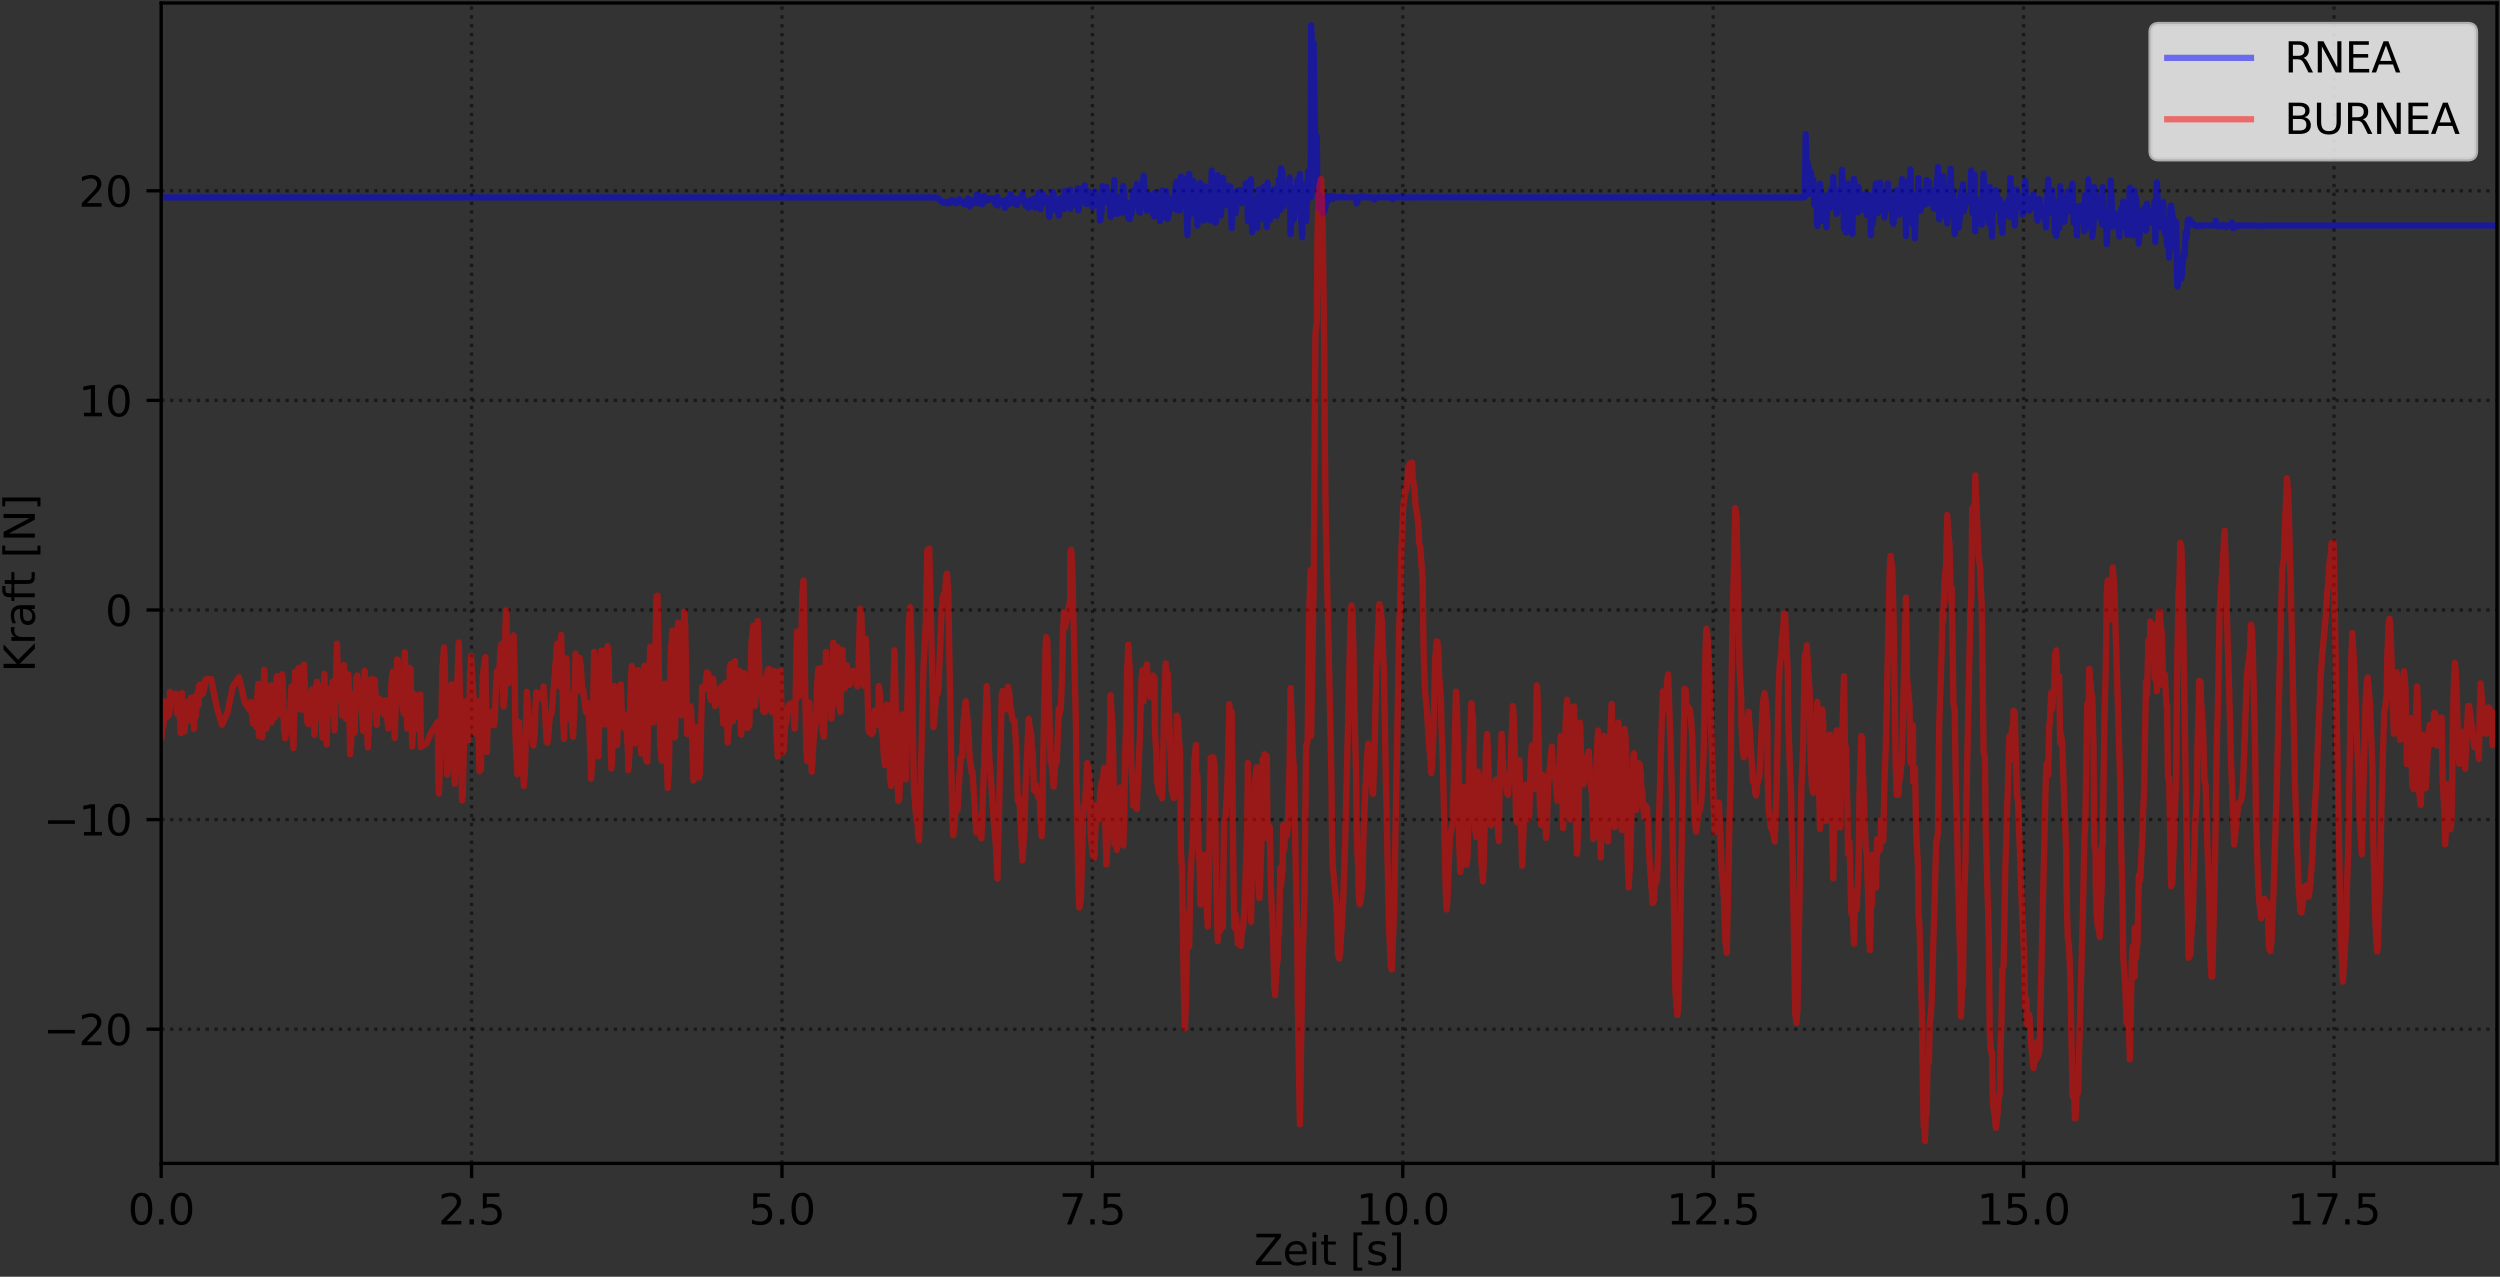 <?xml version="1.0" encoding="utf-8" standalone="no"?>
<!DOCTYPE svg PUBLIC "-//W3C//DTD SVG 1.1//EN"
  "http://www.w3.org/Graphics/SVG/1.1/DTD/svg11.dtd">
<svg xmlns:xlink="http://www.w3.org/1999/xlink" width="597.223pt" height="304.996pt" viewBox="0 0 597.223 304.996" xmlns="http://www.w3.org/2000/svg" version="1.1">
 <rect x="0" y="0" width="597.223" height="304.996" fill="#333333" stroke="none"/>
 <defs>
  <style type="text/css">*{stroke-linejoin: round; stroke-linecap: butt}</style>
 </defs>
 <g id="figure_1">
  <g id="patch_1">
   <path d="M 0 304.996 
L 597.223 304.996 
L 597.223 0 
L 0 0 
L 0 304.996 
z
" style="fill: none"/>
  </g>
  <g id="axes_1">
   <g id="patch_2">
    <path d="M 38.503 277.92 
L 596.503 277.92 
L 596.503 0.72 
L 38.503 0.72 
L 38.503 277.92 
z
" style="fill: none"/>
   </g>
   <g id="matplotlib.axis_1">
    <g id="xtick_1">
     <g id="line2d_1">
      <path d="M 38.503 277.92 
L 38.503 0.72 
" clip-path="url(#pc9e3b09ebc)" style="fill: none; stroke-dasharray: 0.8,1.32; stroke-dashoffset: 0; stroke: #000000; stroke-opacity: 0.5; stroke-width: 0.8"/>
     </g>
     <g id="line2d_2">
      <defs>
       <path id="m12503b4305" d="M 0 0 
L 0 3.5 
" style="stroke: #000000; stroke-width: 0.8"/>
      </defs>
      <g>
       <use xlink:href="#m12503b4305" x="38.503" y="277.92" style="stroke: #000000; stroke-width: 0.8"/>
      </g>
     </g>
     <g id="text_1">
      <!-- 0.0 -->
      <g transform="translate(30.551 292.518) scale(0.1 -0.1)">
       <defs>
        <path id="DejaVuSans-30" d="M 2034 4250 
Q 1547 4250 1301 3770 
Q 1056 3291 1056 2328 
Q 1056 1369 1301 889 
Q 1547 409 2034 409 
Q 2525 409 2770 889 
Q 3016 1369 3016 2328 
Q 3016 3291 2770 3770 
Q 2525 4250 2034 4250 
z
M 2034 4750 
Q 2819 4750 3233 4129 
Q 3647 3509 3647 2328 
Q 3647 1150 3233 529 
Q 2819 -91 2034 -91 
Q 1250 -91 836 529 
Q 422 1150 422 2328 
Q 422 3509 836 4129 
Q 1250 4750 2034 4750 
z
" transform="scale(0.016)"/>
        <path id="DejaVuSans-2e" d="M 684 794 
L 1344 794 
L 1344 0 
L 684 0 
L 684 794 
z
" transform="scale(0.016)"/>
       </defs>
       <use xlink:href="#DejaVuSans-30"/>
       <use xlink:href="#DejaVuSans-2e" x="63.623"/>
       <use xlink:href="#DejaVuSans-30" x="95.41"/>
      </g>
     </g>
    </g>
    <g id="xtick_2">
     <g id="line2d_3">
      <path d="M 112.654 277.92 
L 112.654 0.72 
" clip-path="url(#pc9e3b09ebc)" style="fill: none; stroke-dasharray: 0.8,1.32; stroke-dashoffset: 0; stroke: #000000; stroke-opacity: 0.5; stroke-width: 0.8"/>
     </g>
     <g id="line2d_4">
      <g>
       <use xlink:href="#m12503b4305" x="112.654" y="277.92" style="stroke: #000000; stroke-width: 0.8"/>
      </g>
     </g>
     <g id="text_2">
      <!-- 2.5 -->
      <g transform="translate(104.703 292.518) scale(0.1 -0.1)">
       <defs>
        <path id="DejaVuSans-32" d="M 1228 531 
L 3431 531 
L 3431 0 
L 469 0 
L 469 531 
Q 828 903 1448 1529 
Q 2069 2156 2228 2338 
Q 2531 2678 2651 2914 
Q 2772 3150 2772 3378 
Q 2772 3750 2511 3984 
Q 2250 4219 1831 4219 
Q 1534 4219 1204 4116 
Q 875 4013 500 3803 
L 500 4441 
Q 881 4594 1212 4672 
Q 1544 4750 1819 4750 
Q 2544 4750 2975 4387 
Q 3406 4025 3406 3419 
Q 3406 3131 3298 2873 
Q 3191 2616 2906 2266 
Q 2828 2175 2409 1742 
Q 1991 1309 1228 531 
z
" transform="scale(0.016)"/>
        <path id="DejaVuSans-35" d="M 691 4666 
L 3169 4666 
L 3169 4134 
L 1269 4134 
L 1269 2991 
Q 1406 3038 1543 3061 
Q 1681 3084 1819 3084 
Q 2600 3084 3056 2656 
Q 3513 2228 3513 1497 
Q 3513 744 3044 326 
Q 2575 -91 1722 -91 
Q 1428 -91 1123 -41 
Q 819 9 494 109 
L 494 744 
Q 775 591 1075 516 
Q 1375 441 1709 441 
Q 2250 441 2565 725 
Q 2881 1009 2881 1497 
Q 2881 1984 2565 2268 
Q 2250 2553 1709 2553 
Q 1456 2553 1204 2497 
Q 953 2441 691 2322 
L 691 4666 
z
" transform="scale(0.016)"/>
       </defs>
       <use xlink:href="#DejaVuSans-32"/>
       <use xlink:href="#DejaVuSans-2e" x="63.623"/>
       <use xlink:href="#DejaVuSans-35" x="95.41"/>
      </g>
     </g>
    </g>
    <g id="xtick_3">
     <g id="line2d_5">
      <path d="M 186.805 277.92 
L 186.805 0.72 
" clip-path="url(#pc9e3b09ebc)" style="fill: none; stroke-dasharray: 0.8,1.32; stroke-dashoffset: 0; stroke: #000000; stroke-opacity: 0.5; stroke-width: 0.8"/>
     </g>
     <g id="line2d_6">
      <g>
       <use xlink:href="#m12503b4305" x="186.805" y="277.92" style="stroke: #000000; stroke-width: 0.8"/>
      </g>
     </g>
     <g id="text_3">
      <!-- 5.0 -->
      <g transform="translate(178.854 292.518) scale(0.1 -0.1)">
       <use xlink:href="#DejaVuSans-35"/>
       <use xlink:href="#DejaVuSans-2e" x="63.623"/>
       <use xlink:href="#DejaVuSans-30" x="95.41"/>
      </g>
     </g>
    </g>
    <g id="xtick_4">
     <g id="line2d_7">
      <path d="M 260.957 277.92 
L 260.957 0.72 
" clip-path="url(#pc9e3b09ebc)" style="fill: none; stroke-dasharray: 0.8,1.32; stroke-dashoffset: 0; stroke: #000000; stroke-opacity: 0.5; stroke-width: 0.8"/>
     </g>
     <g id="line2d_8">
      <g>
       <use xlink:href="#m12503b4305" x="260.957" y="277.92" style="stroke: #000000; stroke-width: 0.8"/>
      </g>
     </g>
     <g id="text_4">
      <!-- 7.5 -->
      <g transform="translate(253.005 292.518) scale(0.1 -0.1)">
       <defs>
        <path id="DejaVuSans-37" d="M 525 4666 
L 3525 4666 
L 3525 4397 
L 1831 0 
L 1172 0 
L 2766 4134 
L 525 4134 
L 525 4666 
z
" transform="scale(0.016)"/>
       </defs>
       <use xlink:href="#DejaVuSans-37"/>
       <use xlink:href="#DejaVuSans-2e" x="63.623"/>
       <use xlink:href="#DejaVuSans-35" x="95.41"/>
      </g>
     </g>
    </g>
    <g id="xtick_5">
     <g id="line2d_9">
      <path d="M 335.108 277.92 
L 335.108 0.72 
" clip-path="url(#pc9e3b09ebc)" style="fill: none; stroke-dasharray: 0.8,1.32; stroke-dashoffset: 0; stroke: #000000; stroke-opacity: 0.5; stroke-width: 0.8"/>
     </g>
     <g id="line2d_10">
      <g>
       <use xlink:href="#m12503b4305" x="335.108" y="277.92" style="stroke: #000000; stroke-width: 0.8"/>
      </g>
     </g>
     <g id="text_5">
      <!-- 10.0 -->
      <g transform="translate(323.975 292.518) scale(0.1 -0.1)">
       <defs>
        <path id="DejaVuSans-31" d="M 794 531 
L 1825 531 
L 1825 4091 
L 703 3866 
L 703 4441 
L 1819 4666 
L 2450 4666 
L 2450 531 
L 3481 531 
L 3481 0 
L 794 0 
L 794 531 
z
" transform="scale(0.016)"/>
       </defs>
       <use xlink:href="#DejaVuSans-31"/>
       <use xlink:href="#DejaVuSans-30" x="63.623"/>
       <use xlink:href="#DejaVuSans-2e" x="127.246"/>
       <use xlink:href="#DejaVuSans-30" x="159.033"/>
      </g>
     </g>
    </g>
    <g id="xtick_6">
     <g id="line2d_11">
      <path d="M 409.259 277.92 
L 409.259 0.72 
" clip-path="url(#pc9e3b09ebc)" style="fill: none; stroke-dasharray: 0.8,1.32; stroke-dashoffset: 0; stroke: #000000; stroke-opacity: 0.5; stroke-width: 0.8"/>
     </g>
     <g id="line2d_12">
      <g>
       <use xlink:href="#m12503b4305" x="409.259" y="277.92" style="stroke: #000000; stroke-width: 0.8"/>
      </g>
     </g>
     <g id="text_6">
      <!-- 12.5 -->
      <g transform="translate(398.127 292.518) scale(0.1 -0.1)">
       <use xlink:href="#DejaVuSans-31"/>
       <use xlink:href="#DejaVuSans-32" x="63.623"/>
       <use xlink:href="#DejaVuSans-2e" x="127.246"/>
       <use xlink:href="#DejaVuSans-35" x="159.033"/>
      </g>
     </g>
    </g>
    <g id="xtick_7">
     <g id="line2d_13">
      <path d="M 483.411 277.92 
L 483.411 0.72 
" clip-path="url(#pc9e3b09ebc)" style="fill: none; stroke-dasharray: 0.8,1.32; stroke-dashoffset: 0; stroke: #000000; stroke-opacity: 0.5; stroke-width: 0.8"/>
     </g>
     <g id="line2d_14">
      <g>
       <use xlink:href="#m12503b4305" x="483.411" y="277.92" style="stroke: #000000; stroke-width: 0.8"/>
      </g>
     </g>
     <g id="text_7">
      <!-- 15.0 -->
      <g transform="translate(472.278 292.518) scale(0.1 -0.1)">
       <use xlink:href="#DejaVuSans-31"/>
       <use xlink:href="#DejaVuSans-35" x="63.623"/>
       <use xlink:href="#DejaVuSans-2e" x="127.246"/>
       <use xlink:href="#DejaVuSans-30" x="159.033"/>
      </g>
     </g>
    </g>
    <g id="xtick_8">
     <g id="line2d_15">
      <path d="M 557.562 277.92 
L 557.562 0.72 
" clip-path="url(#pc9e3b09ebc)" style="fill: none; stroke-dasharray: 0.8,1.32; stroke-dashoffset: 0; stroke: #000000; stroke-opacity: 0.5; stroke-width: 0.8"/>
     </g>
     <g id="line2d_16">
      <g>
       <use xlink:href="#m12503b4305" x="557.562" y="277.92" style="stroke: #000000; stroke-width: 0.8"/>
      </g>
     </g>
     <g id="text_8">
      <!-- 17.5 -->
      <g transform="translate(546.429 292.518) scale(0.1 -0.1)">
       <use xlink:href="#DejaVuSans-31"/>
       <use xlink:href="#DejaVuSans-37" x="63.623"/>
       <use xlink:href="#DejaVuSans-2e" x="127.246"/>
       <use xlink:href="#DejaVuSans-35" x="159.033"/>
      </g>
     </g>
    </g>
    <g id="text_9">
     <!-- Zeit [s] -->
     <g transform="translate(299.557 302.197) scale(0.1 -0.1)">
      <defs>
       <path id="DejaVuSans-5a" d="M 359 4666 
L 4025 4666 
L 4025 4184 
L 1075 531 
L 4097 531 
L 4097 0 
L 288 0 
L 288 481 
L 3238 4134 
L 359 4134 
L 359 4666 
z
" transform="scale(0.016)"/>
       <path id="DejaVuSans-65" d="M 3597 1894 
L 3597 1613 
L 953 1613 
Q 991 1019 1311 708 
Q 1631 397 2203 397 
Q 2534 397 2845 478 
Q 3156 559 3463 722 
L 3463 178 
Q 3153 47 2828 -22 
Q 2503 -91 2169 -91 
Q 1331 -91 842 396 
Q 353 884 353 1716 
Q 353 2575 817 3079 
Q 1281 3584 2069 3584 
Q 2775 3584 3186 3129 
Q 3597 2675 3597 1894 
z
M 3022 2063 
Q 3016 2534 2758 2815 
Q 2500 3097 2075 3097 
Q 1594 3097 1305 2825 
Q 1016 2553 972 2059 
L 3022 2063 
z
" transform="scale(0.016)"/>
       <path id="DejaVuSans-69" d="M 603 3500 
L 1178 3500 
L 1178 0 
L 603 0 
L 603 3500 
z
M 603 4863 
L 1178 4863 
L 1178 4134 
L 603 4134 
L 603 4863 
z
" transform="scale(0.016)"/>
       <path id="DejaVuSans-74" d="M 1172 4494 
L 1172 3500 
L 2356 3500 
L 2356 3053 
L 1172 3053 
L 1172 1153 
Q 1172 725 1289 603 
Q 1406 481 1766 481 
L 2356 481 
L 2356 0 
L 1766 0 
Q 1100 0 847 248 
Q 594 497 594 1153 
L 594 3053 
L 172 3053 
L 172 3500 
L 594 3500 
L 594 4494 
L 1172 4494 
z
" transform="scale(0.016)"/>
       <path id="DejaVuSans-20" transform="scale(0.016)"/>
       <path id="DejaVuSans-5b" d="M 550 4863 
L 1875 4863 
L 1875 4416 
L 1125 4416 
L 1125 -397 
L 1875 -397 
L 1875 -844 
L 550 -844 
L 550 4863 
z
" transform="scale(0.016)"/>
       <path id="DejaVuSans-73" d="M 2834 3397 
L 2834 2853 
Q 2591 2978 2328 3040 
Q 2066 3103 1784 3103 
Q 1356 3103 1142 2972 
Q 928 2841 928 2578 
Q 928 2378 1081 2264 
Q 1234 2150 1697 2047 
L 1894 2003 
Q 2506 1872 2764 1633 
Q 3022 1394 3022 966 
Q 3022 478 2636 193 
Q 2250 -91 1575 -91 
Q 1294 -91 989 -36 
Q 684 19 347 128 
L 347 722 
Q 666 556 975 473 
Q 1284 391 1588 391 
Q 1994 391 2212 530 
Q 2431 669 2431 922 
Q 2431 1156 2273 1281 
Q 2116 1406 1581 1522 
L 1381 1569 
Q 847 1681 609 1914 
Q 372 2147 372 2553 
Q 372 3047 722 3315 
Q 1072 3584 1716 3584 
Q 2034 3584 2315 3537 
Q 2597 3491 2834 3397 
z
" transform="scale(0.016)"/>
       <path id="DejaVuSans-5d" d="M 1947 4863 
L 1947 -844 
L 622 -844 
L 622 -397 
L 1369 -397 
L 1369 4416 
L 622 4416 
L 622 4863 
L 1947 4863 
z
" transform="scale(0.016)"/>
      </defs>
      <use xlink:href="#DejaVuSans-5a"/>
      <use xlink:href="#DejaVuSans-65" x="68.506"/>
      <use xlink:href="#DejaVuSans-69" x="130.029"/>
      <use xlink:href="#DejaVuSans-74" x="157.812"/>
      <use xlink:href="#DejaVuSans-20" x="197.021"/>
      <use xlink:href="#DejaVuSans-5b" x="228.809"/>
      <use xlink:href="#DejaVuSans-73" x="267.822"/>
      <use xlink:href="#DejaVuSans-5d" x="319.922"/>
     </g>
    </g>
   </g>
   <g id="matplotlib.axis_2">
    <g id="ytick_1">
     <g id="line2d_17">
      <path d="M 38.503 245.868 
L 596.503 245.868 
" clip-path="url(#pc9e3b09ebc)" style="fill: none; stroke-dasharray: 0.8,1.32; stroke-dashoffset: 0; stroke: #000000; stroke-opacity: 0.5; stroke-width: 0.8"/>
     </g>
     <g id="line2d_18">
      <defs>
       <path id="m8adaec0ed0" d="M 0 0 
L -3.5 0 
" style="stroke: #000000; stroke-width: 0.8"/>
      </defs>
      <g>
       <use xlink:href="#m8adaec0ed0" x="38.503" y="245.868" style="stroke: #000000; stroke-width: 0.8"/>
      </g>
     </g>
     <g id="text_10">
      <!-- −20 -->
      <g transform="translate(10.398 249.668) scale(0.1 -0.1)">
       <defs>
        <path id="DejaVuSans-2212" d="M 678 2272 
L 4684 2272 
L 4684 1741 
L 678 1741 
L 678 2272 
z
" transform="scale(0.016)"/>
       </defs>
       <use xlink:href="#DejaVuSans-2212"/>
       <use xlink:href="#DejaVuSans-32" x="83.789"/>
       <use xlink:href="#DejaVuSans-30" x="147.412"/>
      </g>
     </g>
    </g>
    <g id="ytick_2">
     <g id="line2d_19">
      <path d="M 38.503 195.797 
L 596.503 195.797 
" clip-path="url(#pc9e3b09ebc)" style="fill: none; stroke-dasharray: 0.8,1.32; stroke-dashoffset: 0; stroke: #000000; stroke-opacity: 0.5; stroke-width: 0.8"/>
     </g>
     <g id="line2d_20">
      <g>
       <use xlink:href="#m8adaec0ed0" x="38.503" y="195.797" style="stroke: #000000; stroke-width: 0.8"/>
      </g>
     </g>
     <g id="text_11">
      <!-- −10 -->
      <g transform="translate(10.398 199.596) scale(0.1 -0.1)">
       <use xlink:href="#DejaVuSans-2212"/>
       <use xlink:href="#DejaVuSans-31" x="83.789"/>
       <use xlink:href="#DejaVuSans-30" x="147.412"/>
      </g>
     </g>
    </g>
    <g id="ytick_3">
     <g id="line2d_21">
      <path d="M 38.503 145.726 
L 596.503 145.726 
" clip-path="url(#pc9e3b09ebc)" style="fill: none; stroke-dasharray: 0.8,1.32; stroke-dashoffset: 0; stroke: #000000; stroke-opacity: 0.5; stroke-width: 0.8"/>
     </g>
     <g id="line2d_22">
      <g>
       <use xlink:href="#m8adaec0ed0" x="38.503" y="145.726" style="stroke: #000000; stroke-width: 0.8"/>
      </g>
     </g>
     <g id="text_12">
      <!-- 0 -->
      <g transform="translate(25.14 149.525) scale(0.1 -0.1)">
       <use xlink:href="#DejaVuSans-30"/>
      </g>
     </g>
    </g>
    <g id="ytick_4">
     <g id="line2d_23">
      <path d="M 38.503 95.655 
L 596.503 95.655 
" clip-path="url(#pc9e3b09ebc)" style="fill: none; stroke-dasharray: 0.8,1.32; stroke-dashoffset: 0; stroke: #000000; stroke-opacity: 0.5; stroke-width: 0.8"/>
     </g>
     <g id="line2d_24">
      <g>
       <use xlink:href="#m8adaec0ed0" x="38.503" y="95.655" style="stroke: #000000; stroke-width: 0.8"/>
      </g>
     </g>
     <g id="text_13">
      <!-- 10 -->
      <g transform="translate(18.778 99.454) scale(0.1 -0.1)">
       <use xlink:href="#DejaVuSans-31"/>
       <use xlink:href="#DejaVuSans-30" x="63.623"/>
      </g>
     </g>
    </g>
    <g id="ytick_5">
     <g id="line2d_25">
      <path d="M 38.503 45.584 
L 596.503 45.584 
" clip-path="url(#pc9e3b09ebc)" style="fill: none; stroke-dasharray: 0.8,1.32; stroke-dashoffset: 0; stroke: #000000; stroke-opacity: 0.5; stroke-width: 0.8"/>
     </g>
     <g id="line2d_26">
      <g>
       <use xlink:href="#m8adaec0ed0" x="38.503" y="45.584" style="stroke: #000000; stroke-width: 0.8"/>
      </g>
     </g>
     <g id="text_14">
      <!-- 20 -->
      <g transform="translate(18.778 49.383) scale(0.1 -0.1)">
       <use xlink:href="#DejaVuSans-32"/>
       <use xlink:href="#DejaVuSans-30" x="63.623"/>
      </g>
     </g>
    </g>
    <g id="text_15">
     <!-- Kraft [N] -->
     <g transform="translate(8.318 160.583) rotate(-90) scale(0.1 -0.1)">
      <defs>
       <path id="DejaVuSans-4b" d="M 628 4666 
L 1259 4666 
L 1259 2694 
L 3353 4666 
L 4166 4666 
L 1850 2491 
L 4331 0 
L 3500 0 
L 1259 2247 
L 1259 0 
L 628 0 
L 628 4666 
z
" transform="scale(0.016)"/>
       <path id="DejaVuSans-72" d="M 2631 2963 
Q 2534 3019 2420 3045 
Q 2306 3072 2169 3072 
Q 1681 3072 1420 2755 
Q 1159 2438 1159 1844 
L 1159 0 
L 581 0 
L 581 3500 
L 1159 3500 
L 1159 2956 
Q 1341 3275 1631 3429 
Q 1922 3584 2338 3584 
Q 2397 3584 2469 3576 
Q 2541 3569 2628 3553 
L 2631 2963 
z
" transform="scale(0.016)"/>
       <path id="DejaVuSans-61" d="M 2194 1759 
Q 1497 1759 1228 1600 
Q 959 1441 959 1056 
Q 959 750 1161 570 
Q 1363 391 1709 391 
Q 2188 391 2477 730 
Q 2766 1069 2766 1631 
L 2766 1759 
L 2194 1759 
z
M 3341 1997 
L 3341 0 
L 2766 0 
L 2766 531 
Q 2569 213 2275 61 
Q 1981 -91 1556 -91 
Q 1019 -91 701 211 
Q 384 513 384 1019 
Q 384 1609 779 1909 
Q 1175 2209 1959 2209 
L 2766 2209 
L 2766 2266 
Q 2766 2663 2505 2880 
Q 2244 3097 1772 3097 
Q 1472 3097 1187 3025 
Q 903 2953 641 2809 
L 641 3341 
Q 956 3463 1253 3523 
Q 1550 3584 1831 3584 
Q 2591 3584 2966 3190 
Q 3341 2797 3341 1997 
z
" transform="scale(0.016)"/>
       <path id="DejaVuSans-66" d="M 2375 4863 
L 2375 4384 
L 1825 4384 
Q 1516 4384 1395 4259 
Q 1275 4134 1275 3809 
L 1275 3500 
L 2222 3500 
L 2222 3053 
L 1275 3053 
L 1275 0 
L 697 0 
L 697 3053 
L 147 3053 
L 147 3500 
L 697 3500 
L 697 3744 
Q 697 4328 969 4595 
Q 1241 4863 1831 4863 
L 2375 4863 
z
" transform="scale(0.016)"/>
       <path id="DejaVuSans-4e" d="M 628 4666 
L 1478 4666 
L 3547 763 
L 3547 4666 
L 4159 4666 
L 4159 0 
L 3309 0 
L 1241 3903 
L 1241 0 
L 628 0 
L 628 4666 
z
" transform="scale(0.016)"/>
      </defs>
      <use xlink:href="#DejaVuSans-4b"/>
      <use xlink:href="#DejaVuSans-72" x="65.576"/>
      <use xlink:href="#DejaVuSans-61" x="106.689"/>
      <use xlink:href="#DejaVuSans-66" x="167.969"/>
      <use xlink:href="#DejaVuSans-74" x="201.424"/>
      <use xlink:href="#DejaVuSans-20" x="240.633"/>
      <use xlink:href="#DejaVuSans-5b" x="272.42"/>
      <use xlink:href="#DejaVuSans-4e" x="311.434"/>
      <use xlink:href="#DejaVuSans-5d" x="386.238"/>
     </g>
    </g>
   </g>
   <g id="line2d_27">
    <path d="M 38.503 47.148 
L 223.732 47.163 
L 224.048 47.265 
L 224.977 48.21 
L 225.514 48.422 
L 225.751 48.359 
L 225.989 48.544 
L 226.227 48.189 
L 226.526 48.29 
L 226.707 48.575 
L 227.004 48.085 
L 227.184 48.137 
L 227.423 47.742 
L 227.479 48.36 
L 227.717 47.995 
L 227.957 47.941 
L 228.194 48.088 
L 228.492 48.601 
L 229.212 47.584 
L 229.508 48.214 
L 229.999 48.243 
L 230.173 48.708 
L 230.409 48.53 
L 230.706 48.83 
L 231.242 47.362 
L 231.63 47.843 
L 231.664 49.337 
L 232.137 47.881 
L 232.316 48.066 
L 232.435 48.602 
L 232.916 47.832 
L 233.208 48.005 
L 233.388 46.395 
L 233.627 48.573 
L 233.865 47.572 
L 234.164 48.241 
L 234.46 47.016 
L 234.639 48.776 
L 235.116 46.782 
L 235.433 48.057 
L 235.727 47.379 
L 235.907 47.802 
L 236.084 47.83 
L 236.384 47.403 
L 236.621 47.477 
L 236.92 47.331 
L 237.158 47.366 
L 237.875 48.885 
L 238.291 46.959 
L 238.351 49.082 
L 238.589 48.183 
L 239.065 47.957 
L 239.305 48.461 
L 239.549 47.905 
L 240.023 49.673 
L 240.317 48.213 
L 240.615 47.58 
L 240.794 48.893 
L 241.152 47.869 
L 241.39 46.348 
L 241.569 48.535 
L 241.807 47.49 
L 242.045 47.293 
L 242.344 48.517 
L 242.94 48.976 
L 243.119 47.538 
L 243.416 47.569 
L 243.539 48.059 
L 243.837 47.623 
L 244.254 46.178 
L 244.532 48.13 
L 244.76 47.767 
L 244.999 49.107 
L 245.504 48.112 
L 245.742 49.669 
L 246.203 47.785 
L 246.338 47.922 
L 246.461 47.754 
L 246.755 49.014 
L 246.994 47.403 
L 247.232 49.598 
L 247.47 49.522 
L 247.708 48.562 
L 248.125 46.023 
L 248.543 49.982 
L 248.849 48.239 
L 249.021 46.22 
L 249.219 48.129 
L 249.531 48.532 
L 249.797 48.5 
L 249.917 47.212 
L 250.177 47.934 
L 250.455 49.177 
L 250.693 51.815 
L 250.99 47.563 
L 251.171 48.138 
L 251.467 45.864 
L 251.706 46.508 
L 252.004 50.121 
L 252.244 49.728 
L 252.426 47.829 
L 252.661 48.745 
L 252.958 51.522 
L 253.137 47.746 
L 253.437 47.296 
L 253.733 49.072 
L 253.913 48.806 
L 254.151 49.962 
L 254.39 45.603 
L 254.63 49.231 
L 254.866 47.57 
L 255.283 48.249 
L 255.641 45.302 
L 255.702 49.862 
L 255.879 46.776 
L 256.118 47.357 
L 256.357 49.086 
L 256.597 47.36 
L 257.014 47.632 
L 257.135 49.046 
L 257.431 44.934 
L 257.611 50.248 
L 258.205 47.267 
L 258.445 47.821 
L 258.577 44.941 
L 258.86 46.908 
L 259.158 44.286 
L 259.488 48.716 
L 259.73 48.735 
L 259.876 46.871 
L 260.173 45.813 
L 260.294 48.008 
L 260.591 46.939 
L 260.949 49.525 
L 261.323 49.161 
L 261.603 45.703 
L 261.976 47.991 
L 262.087 47.334 
L 262.329 47.515 
L 262.556 48.002 
L 262.794 52.658 
L 263.152 50.593 
L 263.331 44.443 
L 263.748 47.541 
L 263.867 45.943 
L 264.105 48.079 
L 264.286 44.621 
L 264.643 48.317 
L 265.059 48.897 
L 265.3 51.832 
L 265.715 46.449 
L 265.956 48.575 
L 266.192 42.968 
L 266.252 50.077 
L 266.49 51.109 
L 266.788 49.563 
L 267.094 51.026 
L 267.325 47.148 
L 267.564 48.411 
L 267.76 47.508 
L 268.1 50.838 
L 268.338 44.418 
L 268.533 46.29 
L 268.757 50.594 
L 269.017 48.2 
L 269.234 48.346 
L 269.531 52.101 
L 269.887 52.331 
L 270.126 51.075 
L 270.245 51.142 
L 270.662 48.085 
L 270.723 45.489 
L 270.96 46.464 
L 271.319 48.82 
L 271.562 43.927 
L 271.736 48.224 
L 271.975 49.716 
L 272.274 50.812 
L 272.455 48.011 
L 272.689 47.624 
L 272.928 46.754 
L 273.175 41.956 
L 273.464 47.44 
L 273.643 47.843 
L 273.969 50.324 
L 274.219 47.677 
L 274.658 46.587 
L 275.038 49.485 
L 275.314 49.775 
L 275.438 50.981 
L 275.792 51.756 
L 275.913 45.999 
L 276.208 49.378 
L 276.394 47.974 
L 276.812 49.021 
L 277.049 50.147 
L 277.162 52.83 
L 277.59 45.509 
L 277.779 45.495 
L 277.939 49.948 
L 278.121 48.107 
L 278.476 51.876 
L 278.624 45.671 
L 278.956 52.293 
L 279.431 50.166 
L 279.612 47.651 
L 279.908 48.452 
L 280.087 49.689 
L 280.385 47.223 
L 280.624 46.744 
L 280.98 43.444 
L 281.16 50.251 
L 281.457 45.817 
L 281.594 45.598 
L 281.874 50.235 
L 282.057 47.43 
L 282.114 42.226 
L 282.534 47.877 
L 283.068 42.7 
L 283.306 45.429 
L 283.664 56.17 
L 284.089 41.494 
L 284.32 48.562 
L 284.563 51.174 
L 284.856 47.755 
L 285.035 43.175 
L 285.276 47.329 
L 285.69 47.861 
L 285.811 44.293 
L 286.049 53.887 
L 286.292 45.874 
L 286.527 46.524 
L 286.769 43.714 
L 287.007 46.674 
L 287.262 47.163 
L 287.484 52.72 
L 287.901 48.661 
L 288.025 44.508 
L 288.259 48.047 
L 288.498 46.242 
L 289.035 52.688 
L 289.241 50.996 
L 289.455 40.747 
L 290.228 53.15 
L 290.348 46.945 
L 290.466 53.134 
L 290.883 41.847 
L 290.949 49.538 
L 291.225 48.76 
L 291.496 49.705 
L 291.68 51.489 
L 292.195 42.486 
L 292.433 47.618 
L 292.731 47.058 
L 292.969 49.02 
L 293.208 44.349 
L 293.689 46.247 
L 293.924 44.535 
L 294.221 54.453 
L 294.467 46.44 
L 294.699 45.988 
L 294.878 47.377 
L 295.174 50.912 
L 295.717 45.443 
L 295.948 45.385 
L 296.194 46.336 
L 296.426 45.618 
L 296.608 48.523 
L 296.962 48.329 
L 297.152 45.356 
L 297.439 46.308 
L 297.62 43.802 
L 297.93 43.761 
L 298.095 52.837 
L 298.335 48.195 
L 298.633 47.778 
L 298.87 42.826 
L 299.108 55.461 
L 299.607 47.891 
L 300.362 54.404 
L 300.6 45.3 
L 300.854 45.264 
L 301.08 45.464 
L 301.494 46.991 
L 301.613 52.29 
L 301.911 44.615 
L 302.091 48.272 
L 302.448 46.117 
L 302.626 54.239 
L 302.807 43.642 
L 303.341 52.649 
L 303.545 49.808 
L 303.826 51.49 
L 304.119 51.403 
L 304.416 45.196 
L 304.953 51.556 
L 305.549 42.89 
L 305.846 50.185 
L 306.029 40.228 
L 306.385 41.484 
L 306.562 49.293 
L 306.802 44.331 
L 306.996 48.551 
L 307.282 48.198 
L 307.657 47.251 
L 307.9 45.943 
L 308.068 42.407 
L 308.299 55.939 
L 308.839 48.847 
L 309.087 52.412 
L 309.314 44.861 
L 309.455 50.634 
L 309.93 42.91 
L 310.002 47.526 
L 310.289 46.666 
L 310.527 41.534 
L 310.708 49.602 
L 311.064 56.697 
L 311.243 47.003 
L 311.612 44.113 
L 311.782 46.434 
L 312.018 52.868 
L 312.502 40.939 
L 312.733 47.151 
L 313.09 47.148 
L 313.213 6.051 
L 313.568 14.24 
L 313.805 10.403 
L 314.236 37.122 
L 314.58 32.545 
L 314.702 45.561 
L 314.939 49.666 
L 315.238 46.691 
L 315.594 47.459 
L 315.683 49.233 
L 316.017 51.037 
L 316.334 49.418 
L 316.452 50.307 
L 316.695 49.034 
L 316.996 46.817 
L 317.11 48.082 
L 317.411 47.021 
L 317.763 46.795 
L 318.061 47.51 
L 318.18 46.858 
L 318.359 47.555 
L 318.719 46.838 
L 318.959 47.046 
L 319.195 47.098 
L 319.615 47.136 
L 320.328 47.148 
L 320.625 46.891 
L 320.865 47.148 
L 321.102 46.986 
L 321.34 47.132 
L 323.964 47.152 
L 324.084 48.603 
L 324.57 47.207 
L 324.802 47.031 
L 325.098 47.169 
L 325.633 46.782 
L 325.812 47.114 
L 328.02 47.149 
L 328.257 47.666 
L 328.495 47.205 
L 329.508 47.12 
L 332.488 47.145 
L 332.725 47.581 
L 333.024 47.121 
L 336.185 47.173 
L 337.318 47.147 
L 350.557 47.143 
L 355.993 47.148 
L 431.122 47.147 
L 431.358 32.038 
L 431.598 42.595 
L 431.843 38.94 
L 432.096 40.82 
L 432.328 46.375 
L 432.562 41.082 
L 432.821 43.002 
L 433.157 42.927 
L 433.464 48.949 
L 433.594 47.165 
L 433.878 46.329 
L 434.122 53.989 
L 434.776 43.867 
L 435.318 52.798 
L 435.793 46.958 
L 436.164 49.16 
L 436.324 54.234 
L 436.627 46.46 
L 436.862 47.371 
L 437.1 49.699 
L 437.401 45.417 
L 437.64 48.386 
L 437.948 42.291 
L 438.091 46.287 
L 438.242 45.764 
L 438.508 49.303 
L 438.779 51.101 
L 439.094 48.924 
L 439.259 49.282 
L 439.609 45.185 
L 439.814 47.906 
L 440.028 40.564 
L 440.327 45.092 
L 440.505 54.692 
L 440.744 49.169 
L 440.986 55.542 
L 441.461 43.856 
L 441.818 49.816 
L 441.997 48.438 
L 442.262 48.066 
L 442.476 55.892 
L 442.882 42.693 
L 443.307 49.825 
L 443.537 48.946 
L 443.835 50.745 
L 444.016 44.63 
L 444.194 46.433 
L 444.671 50.018 
L 444.793 47.301 
L 445.03 46.568 
L 445.211 48.791 
L 445.566 46.291 
L 445.692 49.033 
L 445.95 51.403 
L 446.223 50.394 
L 446.461 46.578 
L 446.704 48.421 
L 446.939 56.162 
L 447.182 49.131 
L 447.417 53.406 
L 447.656 47.784 
L 448.138 43.842 
L 448.437 50.984 
L 448.625 46.805 
L 448.915 43.781 
L 449.153 43.667 
L 449.392 50.379 
L 449.808 48.749 
L 449.896 47.032 
L 450.167 51.962 
L 450.464 46.379 
L 450.762 47.835 
L 450.942 43.788 
L 451.181 45.764 
L 451.426 49.829 
L 451.839 48.569 
L 452.077 52.982 
L 452.327 53.46 
L 452.865 45.593 
L 453.098 45.433 
L 453.47 47.553 
L 453.633 47.609 
L 453.69 51.296 
L 453.809 48.027 
L 454.134 47.075 
L 454.345 42.799 
L 454.766 49.627 
L 454.847 43.934 
L 455.072 44.937 
L 455.301 56.373 
L 455.54 43.329 
L 455.961 45.235 
L 456.151 48.7 
L 456.387 40.459 
L 456.567 47.283 
L 456.984 53.727 
L 457.045 46.486 
L 457.463 56.92 
L 457.701 48.849 
L 457.762 50.44 
L 458.176 46.415 
L 458.296 42.54 
L 458.773 50.335 
L 459.19 47.577 
L 459.309 48.513 
L 459.548 45.675 
L 459.793 48.899 
L 459.847 46.581 
L 460.027 48.186 
L 460.264 43.013 
L 460.506 48.583 
L 460.801 43.506 
L 460.981 47.876 
L 461.301 46.872 
L 461.461 45.5 
L 461.76 48.615 
L 461.998 49.823 
L 462.24 49.272 
L 462.536 47.546 
L 462.954 39.879 
L 463.253 52.414 
L 463.439 47.866 
L 463.996 51.477 
L 464.21 42.079 
L 464.468 46.47 
L 464.923 45.568 
L 465.171 53.393 
L 465.47 47.644 
L 465.711 46.946 
L 466.009 40.321 
L 466.244 49.87 
L 466.484 45.33 
L 466.663 47.593 
L 466.961 55.901 
L 467.199 50.127 
L 467.597 48.062 
L 467.744 49.724 
L 467.921 54.379 
L 468.312 50.494 
L 468.454 45.637 
L 468.761 50.546 
L 468.931 43.995 
L 469.179 50.388 
L 469.649 47.223 
L 469.893 46.864 
L 470.128 47.985 
L 470.435 47.83 
L 470.683 48.41 
L 470.907 40.716 
L 471.144 50.885 
L 471.682 41.807 
L 471.865 55.268 
L 472.162 49.636 
L 472.457 47.866 
L 472.636 48.586 
L 473.054 48.709 
L 473.4 53.664 
L 473.868 41.444 
L 474.17 51.924 
L 474.355 47.047 
L 475.126 53.359 
L 475.316 44.631 
L 475.602 49.514 
L 475.84 56.556 
L 476.079 49.884 
L 476.317 48.299 
L 476.556 49.773 
L 476.795 45.448 
L 477.212 47.262 
L 477.362 50.136 
L 477.75 47.689 
L 477.869 53.124 
L 478.107 50.112 
L 478.346 55.618 
L 478.644 49.634 
L 478.776 49.529 
L 479.035 51.336 
L 479.305 48.542 
L 479.6 50.329 
L 479.799 47.749 
L 480.019 51.781 
L 480.259 42.513 
L 480.639 48.505 
L 480.797 45.893 
L 481.301 53.874 
L 481.817 45.263 
L 482.302 49.302 
L 482.796 47.96 
L 483.087 48.69 
L 483.209 51.267 
L 483.501 49.785 
L 483.799 43.26 
L 484.097 50.071 
L 484.217 49.167 
L 484.515 49.539 
L 484.761 50.33 
L 485.009 47.487 
L 485.231 47.561 
L 485.471 48.166 
L 485.769 46.376 
L 486.007 49.638 
L 486.248 47.769 
L 486.483 48.658 
L 486.722 52.738 
L 487.207 47.542 
L 487.44 49.769 
L 487.677 49.327 
L 488.037 51.749 
L 488.215 51.765 
L 488.455 50.856 
L 488.752 54.345 
L 489.288 42.868 
L 489.54 50.245 
L 489.707 47.647 
L 490.005 50.903 
L 490.243 45.49 
L 490.481 49.108 
L 490.684 48.093 
L 490.9 55.497 
L 491.202 56.327 
L 491.495 50.993 
L 491.741 50.529 
L 491.913 54.513 
L 492.154 44.485 
L 492.39 48.223 
L 492.706 49.939 
L 492.885 49.289 
L 493.123 52.96 
L 493.661 48.952 
L 493.959 45.708 
L 494.141 49.245 
L 494.381 50.46 
L 494.614 50.484 
L 494.912 45.053 
L 495.093 43.841 
L 495.392 53.233 
L 495.688 49.291 
L 495.867 50.817 
L 496.169 56.273 
L 496.407 49.317 
L 496.644 49.264 
L 496.931 49.757 
L 497.122 49.116 
L 497.327 49.307 
L 497.603 50.403 
L 497.947 55.266 
L 498.145 46.544 
L 498.622 54.389 
L 498.861 42.837 
L 499.1 53.697 
L 499.337 49.801 
L 499.576 50.668 
L 499.818 56.551 
L 500.113 53.883 
L 500.293 44.702 
L 500.609 52.118 
L 500.65 50.581 
L 500.829 48.681 
L 501.13 47.574 
L 501.426 50.434 
L 501.604 46.901 
L 502.143 53.644 
L 502.321 44.663 
L 502.566 50.833 
L 502.759 51.29 
L 503.051 51.433 
L 503.276 58.337 
L 503.515 54.272 
L 503.873 50.314 
L 504.051 50.24 
L 504.23 43.098 
L 504.708 54.085 
L 505.069 53.886 
L 505.312 51.157 
L 505.548 53.29 
L 505.782 51.403 
L 506.02 53.077 
L 506.266 56.543 
L 506.747 49.815 
L 506.993 52.061 
L 507.231 48.141 
L 507.708 54.168 
L 508.006 49.068 
L 508.19 56.071 
L 508.485 52.086 
L 508.787 44.822 
L 509.02 48.828 
L 509.275 55.217 
L 509.499 56.221 
L 509.922 45.548 
L 509.975 54.888 
L 510.213 47.081 
L 510.692 51.426 
L 510.932 58.222 
L 511.427 51.888 
L 511.732 52.209 
L 511.946 50.53 
L 512.203 49.744 
L 512.424 54.534 
L 512.663 55.099 
L 512.903 48.656 
L 513.215 51.591 
L 513.619 50.814 
L 513.68 53.258 
L 513.916 50.843 
L 514.398 51.982 
L 514.572 52.873 
L 514.703 47.997 
L 514.891 57.775 
L 515.248 43.567 
L 515.69 54.379 
L 515.918 53.628 
L 516.158 51.437 
L 516.4 52.577 
L 516.763 48.273 
L 516.922 53.251 
L 517.16 55.747 
L 517.517 53.003 
L 517.703 58.615 
L 517.878 53.678 
L 518.173 61.567 
L 518.48 50.082 
L 518.653 49.103 
L 518.952 51.673 
L 519.13 52.187 
L 519.388 54.401 
L 519.725 59.441 
L 519.86 52.952 
L 520.142 68.431 
L 520.44 66.695 
L 520.622 63.34 
L 520.859 66.701 
L 521.115 66.532 
L 521.638 60.438 
L 521.874 61.161 
L 522.117 55.623 
L 522.364 56.784 
L 522.651 52.531 
L 522.828 52.375 
L 523.267 52.645 
L 523.498 53.544 
L 523.844 53.349 
L 524.131 53.766 
L 524.381 53.812 
L 524.857 54.083 
L 524.917 53.932 
L 525.276 53.862 
L 525.403 53.993 
L 525.693 54.018 
L 525.814 53.852 
L 527.785 53.878 
L 529.167 53.794 
L 529.285 52.79 
L 529.533 53.96 
L 530.068 54.124 
L 530.248 53.933 
L 530.664 53.913 
L 530.906 53.741 
L 531.262 54.064 
L 531.44 53.838 
L 531.621 53.83 
L 531.883 54.195 
L 532.001 53.877 
L 532.94 53.816 
L 533.236 53.169 
L 533.47 54.493 
L 533.724 53.873 
L 533.946 53.866 
L 534.245 54.212 
L 534.451 54.035 
L 534.72 54.009 
L 535.029 53.796 
L 535.26 53.928 
L 537.242 53.849 
L 538.433 53.893 
L 540.394 53.881 
L 540.637 53.975 
L 541.178 53.878 
L 552.811 53.873 
L 561.187 53.876 
L 587.457 53.875 
L 594.266 53.879 
L 596.503 53.875 
L 596.503 53.875 
" clip-path="url(#pc9e3b09ebc)" style="fill: none; stroke: #0000ff; stroke-opacity: 0.5; stroke-width: 1.5; stroke-linecap: square"/>
   </g>
   <g id="line2d_28">
    <path d="M 38.503 170.426 
L 38.623 176.11 
L 38.866 167.449 
L 38.937 173.7 
L 39.111 172.298 
L 39.417 167.658 
L 39.708 171.404 
L 39.886 167.92 
L 40.303 170.896 
L 40.542 169.668 
L 40.602 165.308 
L 41.257 167.38 
L 41.377 166.58 
L 41.559 166.922 
L 42.033 165.691 
L 42.092 167.576 
L 42.33 170.492 
L 42.629 168.148 
L 42.928 169.955 
L 43.164 175.116 
L 43.478 165.592 
L 43.582 171.402 
L 43.82 167.749 
L 44.06 174.741 
L 44.599 168.81 
L 44.834 167.587 
L 45.072 171.889 
L 45.371 172.095 
L 45.67 166.687 
L 45.857 167.556 
L 46.175 166.823 
L 46.329 174.161 
L 46.567 166.332 
L 46.806 171.122 
L 47.225 165.13 
L 47.406 168.505 
L 47.521 163.835 
L 47.766 163.524 
L 48.003 165.998 
L 48.244 163.652 
L 48.537 165.603 
L 49.141 162.275 
L 50.442 162.232 
L 51.747 168.894 
L 53.051 173.149 
L 54.357 170.166 
L 55.661 163.922 
L 57.085 161.808 
L 58.509 167.949 
L 59.814 169.814 
L 59.954 167.683 
L 60.43 172.836 
L 60.669 172.607 
L 60.966 170.765 
L 61.266 173.693 
L 61.445 166.545 
L 61.682 163.387 
L 61.866 175.871 
L 62.404 169.737 
L 62.639 176.115 
L 63.116 160.028 
L 63.653 174.073 
L 63.847 172.598 
L 64.131 171.704 
L 64.726 163.724 
L 64.845 172.629 
L 65.084 164.733 
L 65.324 164.738 
L 65.636 171.425 
L 65.86 165.247 
L 66.109 161.505 
L 66.397 169.009 
L 66.877 163.828 
L 66.935 169.319 
L 67.113 170.779 
L 67.414 161.095 
L 67.589 164.385 
L 67.829 174.111 
L 68.125 176.347 
L 68.423 174.531 
L 68.603 170.574 
L 68.784 171.018 
L 69.02 174.579 
L 69.617 164.017 
L 69.856 174.307 
L 70.096 178.718 
L 70.523 160.456 
L 70.818 169.397 
L 71.293 165.315 
L 71.413 159.515 
L 71.59 166.689 
L 72.07 169.538 
L 72.365 167.614 
L 72.605 158.763 
L 72.783 163.419 
L 73.442 172.719 
L 73.737 173.029 
L 73.796 169.532 
L 74.035 167.367 
L 74.273 167.657 
L 74.512 164.686 
L 74.81 165.726 
L 75.108 175.503 
L 75.35 171.127 
L 75.535 163.929 
L 75.717 162.849 
L 75.764 163.695 
L 76.003 163.674 
L 76.3 171.234 
L 76.479 171.045 
L 76.78 169.078 
L 77.015 176.215 
L 77.493 160.963 
L 77.731 170.991 
L 78.028 177.815 
L 78.208 171.252 
L 78.984 164.388 
L 79.221 167.232 
L 79.461 162.789 
L 79.936 174.482 
L 80.487 153.748 
L 80.951 166.857 
L 81.193 161.639 
L 81.666 162.522 
L 81.785 170.97 
L 81.913 170.292 
L 82.151 158.876 
L 82.441 162.513 
L 82.621 171.741 
L 82.859 168.813 
L 83.216 161.079 
L 83.394 167.052 
L 83.632 180.176 
L 83.873 177.743 
L 84.11 165.747 
L 84.411 167.32 
L 84.706 175.054 
L 85.124 161.883 
L 85.361 161.372 
L 85.6 164.759 
L 85.839 164.555 
L 86.208 165.127 
L 86.732 174.609 
L 87.091 160.231 
L 87.329 163.928 
L 87.866 178.554 
L 88.403 167.495 
L 88.587 162.296 
L 89 163.221 
L 89.118 162.254 
L 89.536 162.508 
L 90.012 173.158 
L 90.081 169.414 
L 90.668 166.892 
L 91.264 168.778 
L 91.681 170.617 
L 92.039 167.261 
L 92.336 167.959 
L 92.515 171.732 
L 92.754 174.048 
L 92.991 173.642 
L 93.29 168.707 
L 93.49 163.326 
L 93.826 160.52 
L 94.005 168.893 
L 94.305 176.31 
L 94.842 157.552 
L 95.019 157.632 
L 95.257 163.091 
L 95.499 165.698 
L 96.064 167.953 
L 96.454 170.455 
L 96.573 167.031 
L 96.695 155.806 
L 97.286 174.016 
L 97.78 159.533 
L 98.063 159.829 
L 98.203 170.002 
L 98.479 178.316 
L 99.026 165.877 
L 99.325 173.772 
L 99.582 174.196 
L 99.796 168.343 
L 100.391 165.874 
L 100.526 178.455 
L 101.868 177.592 
L 103.166 174.721 
L 104.594 172.438 
L 104.674 186.495 
L 104.853 189.573 
L 105.454 170.932 
L 105.688 159.85 
L 106.066 154.612 
L 106.305 160.697 
L 106.427 174.381 
L 106.855 185.082 
L 107.865 163.471 
L 108.165 171.716 
L 108.348 182.378 
L 108.64 187.215 
L 108.903 180.248 
L 109.118 166.745 
L 109.596 153.478 
L 110.192 181.77 
L 110.376 191.246 
L 110.554 189.642 
L 111.052 168.173 
L 111.291 167.456 
L 111.577 175.224 
L 111.812 176.871 
L 112.05 171.133 
L 112.29 161.259 
L 112.531 156.694 
L 112.793 161.665 
L 113.325 169.066 
L 113.541 175.258 
L 113.788 169.704 
L 114.093 167.511 
L 114.541 184.254 
L 114.883 183.865 
L 115.314 161.56 
L 115.937 156.972 
L 116.216 176.504 
L 116.304 179.627 
L 116.476 173.777 
L 116.783 171.688 
L 117.131 171.069 
L 117.249 170.057 
L 117.488 170.681 
L 117.726 173.183 
L 118.024 173.228 
L 118.206 171.932 
L 118.45 164.738 
L 118.756 160.236 
L 118.928 160.301 
L 119.289 160.213 
L 119.523 155.642 
L 119.821 153.826 
L 119.945 160.236 
L 120.299 168.779 
L 120.607 165.053 
L 120.716 150.374 
L 120.923 145.83 
L 121.433 163.267 
L 121.912 152.398 
L 122.15 154.158 
L 122.625 154.299 
L 122.691 151.793 
L 122.936 161.183 
L 123.161 176.387 
L 123.589 184.979 
L 123.697 175.128 
L 123.995 172.491 
L 124.174 179.935 
L 124.356 182.831 
L 124.65 181.817 
L 124.949 184.114 
L 125.13 187.734 
L 125.427 183.371 
L 125.858 165.273 
L 126.148 169.111 
L 126.391 175.391 
L 126.628 174.404 
L 126.861 171.874 
L 127.101 175.531 
L 127.397 178.111 
L 127.755 174.981 
L 127.874 169.844 
L 128.113 165.39 
L 128.471 165.527 
L 128.59 166.406 
L 128.828 166.86 
L 129.127 166.773 
L 129.424 166.926 
L 129.721 165.863 
L 129.844 163.962 
L 130.081 167.418 
L 130.557 177.073 
L 130.795 177.46 
L 131.39 170.807 
L 131.571 170.66 
L 131.81 170.163 
L 133.08 153.789 
L 133.269 156.608 
L 133.6 163.869 
L 134.048 151.677 
L 134.274 159.445 
L 134.512 171.858 
L 134.753 176.497 
L 134.988 165.019 
L 135.3 157.297 
L 135.762 171.731 
L 136.062 169.085 
L 136.3 165.921 
L 136.538 171.101 
L 136.897 175.998 
L 137.145 170.757 
L 137.496 156.156 
L 138.032 165.038 
L 138.463 157.149 
L 138.822 160.004 
L 139.041 164.246 
L 139.341 164.79 
L 139.518 166.767 
L 139.996 170.124 
L 140.234 170.017 
L 140.476 167.986 
L 140.727 171.632 
L 141.192 186.014 
L 141.684 178.708 
L 141.743 164.826 
L 141.924 155.702 
L 142.22 159.1 
L 142.698 180.192 
L 142.935 180.711 
L 143.658 155.44 
L 144.129 163.253 
L 144.426 173.061 
L 144.665 168.408 
L 145.147 154.33 
L 145.379 157.719 
L 146.043 183.574 
L 146.154 182.499 
L 146.696 163.858 
L 147.114 177.964 
L 147.407 178.014 
L 147.882 167.046 
L 148.3 163.528 
L 148.419 166.249 
L 148.598 173.397 
L 149.076 173.817 
L 149.373 170.714 
L 149.613 172.802 
L 150.03 179.734 
L 150.09 183.985 
L 150.447 179.01 
L 150.566 166.649 
L 150.923 159.116 
L 151.354 167.112 
L 151.703 177.627 
L 152.113 161.789 
L 152.352 160.052 
L 152.832 169.164 
L 152.889 174.294 
L 153.189 180.005 
L 153.546 163.862 
L 153.92 159.042 
L 154.319 181.26 
L 154.617 181.977 
L 155.034 163.471 
L 155.333 154.57 
L 155.573 155.267 
L 155.932 164.552 
L 156.055 172.597 
L 156.289 169.402 
L 156.825 142.467 
L 157.063 142.287 
L 157.72 177.867 
L 158.076 181.714 
L 158.733 163.294 
L 159.507 188.22 
L 159.809 183.302 
L 160.223 156.121 
L 160.639 150.642 
L 161.002 172.555 
L 161.236 176.17 
L 161.965 148.789 
L 162.195 151.557 
L 162.43 162.339 
L 162.728 170.881 
L 162.97 168.612 
L 163.45 146.147 
L 163.683 149.09 
L 164.171 175.376 
L 164.397 174.801 
L 164.756 169.878 
L 164.993 168.746 
L 165.233 172.428 
L 165.65 186.446 
L 165.889 184.658 
L 166.127 178.604 
L 166.483 173.718 
L 166.661 177.498 
L 166.899 185.764 
L 167.198 184.776 
L 167.736 164.116 
L 167.915 164.407 
L 168.153 164.148 
L 168.391 164.709 
L 168.633 163.025 
L 168.868 160.564 
L 169.165 160.858 
L 169.529 163.2 
L 169.701 166.717 
L 169.882 167.238 
L 170.359 162.153 
L 170.838 168.676 
L 171.258 167.911 
L 171.432 165.774 
L 172.147 164.198 
L 172.386 163.995 
L 172.57 169.518 
L 172.835 172.912 
L 173.339 163.179 
L 173.707 169.223 
L 173.818 177.371 
L 174.158 172.792 
L 174.315 159.439 
L 174.536 158.648 
L 175.074 172.301 
L 175.311 162.77 
L 175.549 157.94 
L 176.086 171.156 
L 176.58 160.276 
L 177.05 175.523 
L 177.756 160.774 
L 178.111 166.583 
L 178.352 173.086 
L 178.529 173.917 
L 179.022 173.036 
L 179.542 153.195 
L 179.96 149.454 
L 180.335 168.591 
L 180.555 165.757 
L 180.765 153.4 
L 181.004 148.35 
L 181.476 162.925 
L 181.717 165.14 
L 181.952 164.243 
L 182.312 169.831 
L 182.668 170.121 
L 182.972 161.946 
L 183.21 161.33 
L 183.468 159.957 
L 183.706 159.806 
L 184.008 164.314 
L 184.243 169.771 
L 184.481 170.092 
L 184.867 163.957 
L 184.962 160.296 
L 185.214 164.699 
L 185.456 174.692 
L 185.794 180.706 
L 186.211 161.852 
L 186.45 160.197 
L 186.926 179.763 
L 187.183 179.253 
L 187.522 173.793 
L 187.939 171.742 
L 188.237 168.892 
L 188.476 168.338 
L 188.654 169.298 
L 188.892 168.019 
L 189.131 168.319 
L 189.608 170.144 
L 189.846 174.047 
L 189.965 171.471 
L 190.383 150.853 
L 190.68 156.565 
L 190.869 166.333 
L 191.158 165.599 
L 191.64 142.661 
L 191.947 138.7 
L 192.356 164.562 
L 192.595 178.683 
L 192.835 181.802 
L 193.073 171.98 
L 193.315 167.827 
L 193.906 184.371 
L 194.441 175.61 
L 194.621 174.647 
L 194.919 172.373 
L 195.16 164.301 
L 195.455 159.813 
L 195.574 166.79 
L 195.813 169.134 
L 196.051 159.651 
L 196.348 161.259 
L 196.532 174.793 
L 196.825 176.026 
L 197.303 155.762 
L 197.783 165.73 
L 198.021 160.491 
L 198.278 160.937 
L 198.615 171.678 
L 198.858 165.595 
L 199.036 153.539 
L 199.329 158.881 
L 199.627 167.999 
L 199.755 164.938 
L 200.037 154.585 
L 200.288 156.756 
L 200.523 168.714 
L 200.763 170.078 
L 201.024 157.078 
L 201.253 155.285 
L 201.602 163.766 
L 201.782 164.434 
L 202.02 160.283 
L 202.258 158.868 
L 202.615 160.927 
L 202.735 163.388 
L 202.977 163.607 
L 203.271 161.171 
L 203.569 161.203 
L 203.747 160.227 
L 203.986 160.66 
L 204.348 160.899 
L 204.463 161.912 
L 204.82 163.958 
L 205.06 163.149 
L 205.18 155.994 
L 205.475 145.428 
L 205.723 146.012 
L 206.192 160.183 
L 206.452 163.857 
L 206.788 152.544 
L 207.086 157.426 
L 207.443 174.21 
L 207.682 174.905 
L 207.923 173.116 
L 208.219 175.334 
L 208.578 174.873 
L 208.706 171.437 
L 208.935 169.817 
L 209.173 172.17 
L 209.601 173.06 
L 209.831 169.887 
L 209.95 163.881 
L 210.19 165.789 
L 210.426 172.324 
L 210.903 176.417 
L 211.14 180.648 
L 211.379 182.748 
L 211.875 168.324 
L 212.333 169.503 
L 212.394 177.986 
L 212.631 186.1 
L 212.87 187.753 
L 213.168 177.528 
L 213.645 155.398 
L 213.825 161.314 
L 214.359 186.04 
L 214.6 191.281 
L 214.838 190.785 
L 215.555 170.681 
L 215.851 173.588 
L 216.09 182.792 
L 216.389 186.188 
L 216.58 177.907 
L 217.103 149.811 
L 217.401 145.063 
L 217.64 150.498 
L 217.878 161.34 
L 218.295 187.657 
L 218.777 194.385 
L 219.266 197.424 
L 219.308 199.613 
L 219.551 200.711 
L 219.666 196.838 
L 220.623 159.248 
L 221.163 148.55 
L 221.515 131.47 
L 221.993 131.043 
L 223.007 173.717 
L 223.732 165.35 
L 224.048 165.614 
L 224.261 162.427 
L 224.977 145.015 
L 225.274 142.409 
L 225.514 141.892 
L 225.751 142.044 
L 225.989 137.882 
L 226.227 137.021 
L 226.526 141.518 
L 227.479 195.521 
L 227.717 199.534 
L 227.957 197.723 
L 228.194 194.384 
L 228.731 193.366 
L 229.212 184.994 
L 229.508 180.853 
L 229.867 180.714 
L 230.173 172.583 
L 230.706 167.525 
L 231.242 173.003 
L 231.664 181.341 
L 232.137 184.502 
L 232.316 184.345 
L 232.916 193.759 
L 233.208 198.872 
L 233.388 197.956 
L 233.627 195.002 
L 233.865 197.615 
L 234.164 199.49 
L 234.46 200.291 
L 235.727 163.882 
L 235.907 168.038 
L 236.084 175.373 
L 236.384 181.808 
L 236.621 184.262 
L 237.396 196.268 
L 237.875 201.601 
L 238.291 209.917 
L 238.351 204.606 
L 238.589 196.618 
L 239.305 166.149 
L 239.549 165.074 
L 239.841 165.177 
L 240.023 165.927 
L 240.317 169.462 
L 240.794 164.076 
L 241.152 165.918 
L 241.39 169.808 
L 241.569 169.741 
L 241.807 171.632 
L 242.045 172.128 
L 242.344 172.201 
L 242.642 176.686 
L 242.94 183.822 
L 243.119 191.352 
L 243.416 190.517 
L 243.539 191.248 
L 244.254 205.529 
L 244.76 197.392 
L 244.999 187.983 
L 245.742 171.695 
L 246.203 175.601 
L 246.338 175.272 
L 246.461 178.307 
L 246.755 180.842 
L 246.994 188.813 
L 247.232 187.36 
L 247.47 187.512 
L 247.708 189.389 
L 248.125 190.601 
L 248.364 189.484 
L 248.543 194.835 
L 248.849 199.753 
L 249.021 195.515 
L 249.219 180.118 
L 249.797 154.015 
L 249.917 152.195 
L 250.177 152.868 
L 250.99 182.181 
L 251.171 181.195 
L 251.706 187.927 
L 252.004 183.467 
L 252.244 182.066 
L 252.426 182.168 
L 252.958 169.272 
L 253.137 170.533 
L 253.437 168.854 
L 253.733 160.664 
L 253.913 152.16 
L 254.151 146.343 
L 254.39 149.973 
L 254.63 148.58 
L 254.866 148.006 
L 255.283 145.038 
L 255.641 143.702 
L 255.702 131.944 
L 255.879 131.344 
L 256.118 134.382 
L 257.014 172.852 
L 257.135 185.832 
L 257.611 211.632 
L 257.848 216.809 
L 258.205 214.908 
L 258.86 192.404 
L 259.158 192.724 
L 259.73 182.32 
L 260.173 184.719 
L 260.294 187.848 
L 260.591 199.829 
L 260.949 203.441 
L 261.323 204.89 
L 261.49 204.078 
L 261.603 199.242 
L 261.976 192.268 
L 262.087 192.471 
L 262.556 195.671 
L 262.794 189.858 
L 263.152 186.789 
L 263.331 187.494 
L 263.748 183.408 
L 263.867 193.472 
L 264.105 198.641 
L 264.286 206.52 
L 264.643 199.784 
L 264.882 190.988 
L 265.3 166.035 
L 265.715 173.109 
L 265.956 181.326 
L 266.192 201.623 
L 266.252 199.401 
L 266.49 199.946 
L 266.788 203.034 
L 267.564 188.132 
L 267.76 192.371 
L 268.1 193.474 
L 268.338 201.994 
L 268.533 196.295 
L 268.757 180.675 
L 269.017 173.625 
L 269.234 160.817 
L 269.531 153.987 
L 269.887 160.178 
L 270.245 182.607 
L 270.662 189.381 
L 270.723 192.437 
L 270.96 188.82 
L 271.319 186.693 
L 271.562 193.256 
L 272.274 176.656 
L 272.689 162.376 
L 272.928 160.089 
L 273.175 167.612 
L 273.464 161.132 
L 273.643 161.648 
L 273.969 158.688 
L 274.219 162.084 
L 274.846 166.501 
L 275.314 164.065 
L 275.438 161.391 
L 275.792 161.821 
L 275.913 174.897 
L 276.208 179.744 
L 276.394 186.474 
L 276.812 189.222 
L 277.049 189.547 
L 277.162 184.535 
L 277.59 190.694 
L 277.779 186.048 
L 278.121 167.085 
L 278.476 158.489 
L 278.624 163.696 
L 278.956 160.88 
L 279.908 188.832 
L 280.385 190.651 
L 280.624 186.43 
L 280.98 183.822 
L 281.16 170.952 
L 281.457 172.547 
L 281.594 176.026 
L 281.874 179.585 
L 282.114 203.267 
L 282.351 207.86 
L 282.828 238.353 
L 283.068 245.614 
L 283.306 239.459 
L 283.664 218.247 
L 283.962 221.892 
L 284.089 226.029 
L 284.32 212.373 
L 284.563 206.005 
L 285.035 198.876 
L 285.276 182.339 
L 285.69 177.972 
L 285.811 187.475 
L 286.049 185.285 
L 286.292 202.447 
L 286.527 205.422 
L 286.769 216.085 
L 287.007 214.877 
L 287.262 214.445 
L 287.484 204.196 
L 287.843 206.896 
L 287.901 206.552 
L 288.025 214.078 
L 288.259 215.883 
L 288.498 221.338 
L 288.736 211.237 
L 289.241 181.009 
L 289.455 185.433 
L 289.811 180.876 
L 290.228 183.452 
L 290.466 207.591 
L 290.883 224.818 
L 290.949 217.519 
L 291.225 222.445 
L 291.496 222.353 
L 291.68 219.817 
L 292.135 221.412 
L 292.195 212.221 
L 292.433 196.524 
L 292.731 195.667 
L 293.208 187.228 
L 293.689 168.221 
L 293.924 173.58 
L 294.221 169.994 
L 294.699 212.494 
L 294.878 221.602 
L 295.174 218.542 
L 295.413 220.776 
L 295.717 225.431 
L 296.194 223.456 
L 296.426 225.973 
L 296.608 223.094 
L 296.962 221.373 
L 297.152 218.793 
L 297.439 213.081 
L 297.93 197.725 
L 298.095 182.253 
L 298.87 220.202 
L 299.108 206.116 
L 299.607 203.748 
L 299.827 186.411 
L 300.183 183.283 
L 300.362 187.903 
L 300.6 210.468 
L 300.854 214.546 
L 301.08 209.216 
L 301.494 196.294 
L 301.613 181.402 
L 301.911 186.158 
L 302.091 180.164 
L 302.448 184.882 
L 302.626 180.585 
L 302.807 200.332 
L 303.044 197.997 
L 303.341 197.599 
L 303.545 210.496 
L 304.119 224.004 
L 304.416 235.855 
L 304.596 237.716 
L 304.953 230.757 
L 305.252 229.096 
L 305.311 222.489 
L 305.549 223.107 
L 305.846 207.271 
L 306.029 211.432 
L 306.385 207.756 
L 306.562 197.156 
L 306.802 202.924 
L 306.996 196.94 
L 307.282 199.825 
L 307.657 197.732 
L 308.068 182.768 
L 308.299 164.39 
L 308.839 179.941 
L 309.087 183.29 
L 309.455 203.197 
L 309.93 225.778 
L 310.002 238.457 
L 310.527 268.569 
L 311.064 234.184 
L 311.612 214.42 
L 312.018 178.316 
L 312.375 177.133 
L 312.733 146.975 
L 313.09 136.208 
L 313.213 175.764 
L 313.805 140.679 
L 314.236 79.838 
L 314.58 76.707 
L 314.702 58.3 
L 314.939 46.788 
L 315.238 44.446 
L 315.594 42.785 
L 315.683 44.898 
L 316.017 56.873 
L 316.334 82.023 
L 316.452 102.352 
L 316.695 124.297 
L 317.411 155.784 
L 318.061 185.798 
L 318.18 199.302 
L 318.359 206.647 
L 319.195 215.476 
L 319.498 221.834 
L 319.615 227.852 
L 319.91 228.963 
L 320.148 227.511 
L 320.625 219.287 
L 320.865 215.343 
L 321.34 201.085 
L 322.592 149.735 
L 322.84 144.652 
L 323.07 146.595 
L 323.31 154.739 
L 323.549 169.71 
L 323.964 185.319 
L 324.084 198.495 
L 324.504 209.168 
L 324.57 213.807 
L 324.802 216.017 
L 325.098 214.802 
L 325.454 210.774 
L 325.812 196.577 
L 326.531 181.379 
L 326.852 177.66 
L 327.242 178.225 
L 327.302 180.541 
L 327.541 182.985 
L 327.779 187.928 
L 328.02 189.608 
L 328.257 182.964 
L 328.794 160.369 
L 329.508 144.29 
L 329.745 145.05 
L 330.163 148.923 
L 330.282 153.825 
L 330.581 159.661 
L 331.057 185.429 
L 331.798 220.979 
L 332.249 230.884 
L 332.488 231.591 
L 333.024 217.665 
L 334.226 150.958 
L 334.581 140.774 
L 334.763 131.537 
L 335.231 120.964 
L 335.71 116.818 
L 335.972 117.149 
L 336.185 115.058 
L 336.423 111.554 
L 336.901 110.72 
L 337.318 110.51 
L 337.437 113.515 
L 337.917 117.139 
L 338.161 120.682 
L 338.658 123.683 
L 338.944 127.037 
L 338.991 129.663 
L 339.291 130.674 
L 339.826 138.291 
L 340.123 157.588 
L 340.422 164.96 
L 340.898 170.259 
L 341.375 177.497 
L 341.917 184.683 
L 342.092 182.789 
L 342.39 176.504 
L 342.866 157.217 
L 343.224 153.197 
L 343.364 153.234 
L 343.582 155.818 
L 343.82 161.826 
L 344.237 167.261 
L 344.355 173.622 
L 344.654 181.207 
L 345.381 213.23 
L 345.61 217.258 
L 345.793 214.419 
L 346.387 199.531 
L 347.047 196.725 
L 347.813 165.205 
L 348.052 169.436 
L 348.471 184.354 
L 348.531 199.408 
L 348.83 208.309 
L 349.026 206.615 
L 349.603 187.987 
L 349.842 188.069 
L 350.14 197.576 
L 350.265 206.583 
L 350.557 205.177 
L 350.855 192.952 
L 351.034 180.084 
L 351.51 167.997 
L 351.868 172.064 
L 352.048 185.904 
L 352.345 197.674 
L 352.643 199.949 
L 353.002 184.318 
L 353.358 185.421 
L 353.656 194.704 
L 353.777 204.497 
L 354.268 210.587 
L 354.49 204.77 
L 354.967 179.126 
L 355.266 175.332 
L 355.563 182.241 
L 355.691 192.405 
L 355.993 196.377 
L 356.23 197.2 
L 356.696 196.201 
L 357.115 189.949 
L 357.232 186.294 
L 357.414 188.492 
L 357.768 196.675 
L 358.067 200.926 
L 358.2 189.537 
L 358.727 175.281 
L 359.203 185.56 
L 359.448 185.345 
L 359.74 185.28 
L 359.919 189.03 
L 360.223 189.899 
L 360.465 186.557 
L 360.755 185.334 
L 361.129 175.643 
L 361.416 168.654 
L 361.662 171.983 
L 362.186 195.836 
L 362.424 196.439 
L 362.663 187.262 
L 362.95 181.601 
L 363.622 206.786 
L 364.393 187.457 
L 364.929 194.699 
L 365.108 195.624 
L 365.346 194.248 
L 365.644 182.797 
L 365.942 178.081 
L 366.121 181.131 
L 366.43 188.505 
L 366.662 186.13 
L 367.138 163.741 
L 367.313 166.204 
L 367.848 191.964 
L 368.165 197.081 
L 368.328 190.371 
L 368.63 185.201 
L 368.926 188.474 
L 369.114 196.236 
L 369.345 200.178 
L 369.529 197.402 
L 369.822 187.553 
L 370.716 178.33 
L 370.778 180.673 
L 371.015 184.655 
L 371.312 183.981 
L 371.555 186.002 
L 372.028 191.269 
L 372.326 190.038 
L 372.573 180.827 
L 372.862 175.802 
L 373.223 187.094 
L 373.397 197.818 
L 373.934 185.279 
L 373.993 172.79 
L 374.356 167.164 
L 374.65 175.362 
L 374.712 187.038 
L 375.081 195.771 
L 375.246 193.391 
L 375.487 180.694 
L 375.841 168.871 
L 376.021 168.785 
L 376.325 180.555 
L 376.501 196.517 
L 376.736 203.948 
L 377.154 194.317 
L 377.275 179.401 
L 377.454 172.656 
L 377.691 180.562 
L 377.971 186.107 
L 378.228 187.336 
L 379.003 182.703 
L 379.183 180.642 
L 379.542 179.516 
L 379.958 187.221 
L 380.315 189.748 
L 380.674 200.444 
L 380.972 198.707 
L 381.567 177.955 
L 381.745 174.537 
L 382.401 204.853 
L 382.938 184.372 
L 383.117 175.724 
L 383.415 177.339 
L 383.891 196.683 
L 384.13 201.033 
L 384.608 176.194 
L 385.025 168.161 
L 385.442 189.6 
L 385.738 197.615 
L 385.982 196.581 
L 386.155 185.941 
L 386.633 172.617 
L 386.872 182.428 
L 387.408 198.323 
L 387.704 192.454 
L 387.884 180.993 
L 388.122 174.161 
L 388.361 176.756 
L 388.658 188.65 
L 388.837 205.108 
L 389.079 212.015 
L 389.373 206.608 
L 390.209 180.339 
L 390.327 179.934 
L 390.567 188.413 
L 390.866 193.466 
L 391.283 189.272 
L 391.578 182.355 
L 391.957 184.369 
L 392.061 187.893 
L 392.294 189.285 
L 392.775 195.179 
L 392.832 193.47 
L 393.014 192.378 
L 393.428 192.882 
L 393.651 196.368 
L 394.024 205.02 
L 394.798 215.715 
L 395.157 215.1 
L 395.276 211.734 
L 395.817 210.204 
L 396.051 205.293 
L 397.006 171.175 
L 397.243 165.158 
L 397.481 165.99 
L 397.839 169.503 
L 398.017 168.899 
L 398.256 162.686 
L 398.494 161.113 
L 399.032 176.047 
L 399.39 189.754 
L 400.225 236.724 
L 400.71 242.474 
L 401 239.404 
L 401.477 216.235 
L 402.431 164.507 
L 402.67 164.785 
L 402.909 169.308 
L 403.206 169.407 
L 403.398 168.996 
L 403.634 169.477 
L 403.923 171.28 
L 404.189 174.885 
L 404.403 180.92 
L 404.641 190.828 
L 404.948 196.809 
L 405.176 198.686 
L 405.653 194.668 
L 406.133 193.322 
L 406.427 191.448 
L 406.963 180.611 
L 407.381 157.288 
L 407.62 150.204 
L 407.861 151.533 
L 408.218 157.564 
L 409.59 198.711 
L 409.829 198.587 
L 410.126 196.616 
L 410.606 191.775 
L 411.143 203.172 
L 411.32 208.705 
L 411.62 211.185 
L 411.857 215.536 
L 412.096 224.165 
L 412.513 227.654 
L 413.062 200.643 
L 413.457 184.743 
L 413.585 167.571 
L 413.815 152.031 
L 414.534 121.329 
L 414.83 123.643 
L 415.31 147.166 
L 415.56 159.261 
L 415.963 167.039 
L 416.023 173.542 
L 416.322 179.024 
L 416.564 180.909 
L 416.805 180.462 
L 417.002 178.372 
L 417.277 173.406 
L 417.709 170.052 
L 418.77 186.708 
L 419.127 186.801 
L 419.305 189.418 
L 419.488 190.036 
L 419.724 187.636 
L 420.281 185.515 
L 420.502 181.699 
L 420.975 171.132 
L 421.214 167.335 
L 421.512 165.581 
L 421.693 166.57 
L 422.226 172.737 
L 422.234 183.811 
L 422.469 192.725 
L 423.005 197.398 
L 423.252 198.18 
L 423.484 198.448 
L 423.961 201.04 
L 424.437 187.833 
L 424.915 163.938 
L 425.155 158.798 
L 425.575 155.507 
L 425.629 152.831 
L 425.988 149.88 
L 426.172 146.603 
L 426.407 146.534 
L 427.065 160.087 
L 427.19 171.8 
L 427.659 185.396 
L 427.906 190.692 
L 427.958 195.916 
L 428.197 203.027 
L 428.856 242.078 
L 429.151 244.376 
L 429.396 240.926 
L 429.867 215.631 
L 430.344 187.876 
L 430.775 177.607 
L 431.122 156.426 
L 431.358 166.365 
L 431.598 154.152 
L 432.328 165.668 
L 432.562 181.816 
L 432.821 187.357 
L 433.157 189.398 
L 433.594 173.437 
L 433.878 172.791 
L 434.122 167.647 
L 434.776 198.054 
L 435.199 179.639 
L 435.318 169.487 
L 435.55 172.767 
L 435.793 187.78 
L 436.164 196.188 
L 436.324 192.511 
L 436.627 194.496 
L 437.1 175.506 
L 437.64 195.087 
L 437.948 209.842 
L 438.508 177.399 
L 438.779 174.444 
L 439.094 183.227 
L 439.259 192.436 
L 439.609 197.664 
L 439.814 183.116 
L 440.028 177.781 
L 440.505 161.512 
L 440.744 177.87 
L 440.986 178.57 
L 441.36 194.185 
L 441.461 204.006 
L 441.818 201.076 
L 442.262 218.204 
L 442.476 212.868 
L 442.882 225.436 
L 443.12 215.849 
L 443.307 215.129 
L 443.537 217.248 
L 444.016 206.504 
L 444.194 190.147 
L 444.671 175.794 
L 444.793 176.047 
L 445.211 190.252 
L 445.692 202.308 
L 445.95 203.752 
L 446.223 212.039 
L 446.461 223.276 
L 446.704 226.983 
L 446.939 216.387 
L 447.182 216.187 
L 447.417 204.192 
L 447.656 209.336 
L 447.905 211.783 
L 448.138 212.034 
L 448.437 200.474 
L 448.625 202.032 
L 448.915 203.208 
L 449.153 202.922 
L 449.392 195.936 
L 449.808 200.953 
L 449.896 200.865 
L 450.167 186.524 
L 450.464 179.353 
L 451.181 147.052 
L 451.426 135.709 
L 451.659 132.791 
L 452.077 136.238 
L 452.327 147.153 
L 452.865 183.205 
L 453.098 189.874 
L 453.47 189.887 
L 453.633 187.999 
L 453.69 182.799 
L 453.809 186.241 
L 454.345 181.481 
L 455.301 142.79 
L 455.54 161.631 
L 456.151 168.359 
L 456.387 182.166 
L 456.567 177.129 
L 456.984 173.246 
L 457.045 186.72 
L 457.463 183.52 
L 457.762 198.97 
L 458.176 206.972 
L 458.296 218.241 
L 458.536 221.126 
L 459.19 245.028 
L 459.309 257.278 
L 459.548 269.202 
L 459.793 267.748 
L 459.847 272.589 
L 460.027 266.929 
L 460.264 265.505 
L 460.506 252.547 
L 460.801 253.73 
L 460.981 244.67 
L 461.301 242.007 
L 461.461 238.99 
L 462.536 201.411 
L 462.954 199.071 
L 463.253 173.324 
L 463.849 155.179 
L 463.996 146.341 
L 464.21 148.295 
L 464.468 139.413 
L 464.923 134.587 
L 465.171 123.05 
L 465.47 127.997 
L 465.711 130.094 
L 466.009 143.622 
L 466.244 140.622 
L 466.663 168.271 
L 466.961 169.277 
L 467.199 186.687 
L 467.597 201.384 
L 467.744 211.308 
L 467.921 215.667 
L 468.312 231.152 
L 468.454 242.827 
L 468.761 235.362 
L 468.931 235.577 
L 469.179 214.732 
L 469.542 205.289 
L 469.649 195.759 
L 470.683 147.342 
L 470.907 143.131 
L 471.144 121.531 
L 471.39 121.037 
L 471.682 128.805 
L 471.865 113.577 
L 472.636 132.425 
L 473.054 135.786 
L 473.173 140.246 
L 473.4 144.227 
L 473.868 180.051 
L 474.17 180.718 
L 474.355 198.096 
L 475.126 224.622 
L 475.316 246.401 
L 475.602 251.224 
L 475.84 251.199 
L 476.079 262.952 
L 476.317 265.454 
L 476.556 266.508 
L 476.795 269.439 
L 477.212 265.759 
L 477.362 263.428 
L 477.75 260.656 
L 477.869 250.932 
L 478.107 245.111 
L 478.346 231.445 
L 478.644 230.751 
L 479.035 208.012 
L 480.019 175.917 
L 480.259 181.62 
L 480.639 173.91 
L 480.797 176.71 
L 481.033 169.784 
L 481.301 170.435 
L 481.817 189.801 
L 482.112 191.754 
L 483.087 219.275 
L 483.209 220.297 
L 483.501 227.8 
L 483.799 240.584 
L 484.097 238.647 
L 484.217 244.52 
L 484.515 244.966 
L 484.761 242.468 
L 485.231 249.871 
L 485.769 255.146 
L 486.007 251.801 
L 486.248 253.413 
L 486.483 252.95 
L 486.722 248.824 
L 486.961 252.142 
L 487.207 250.983 
L 488.752 184.937 
L 488.932 182.465 
L 489.288 185.203 
L 489.54 173.223 
L 489.707 172.254 
L 490.005 165.458 
L 490.243 169.366 
L 490.481 165.624 
L 490.684 164.914 
L 490.9 156.312 
L 491.202 155.368 
L 491.495 164.42 
L 491.741 165.155 
L 491.913 161.496 
L 492.154 177.482 
L 492.39 175.51 
L 492.706 178.849 
L 493.123 191.605 
L 493.601 203.678 
L 493.661 212.338 
L 493.959 224.263 
L 494.141 224.715 
L 494.381 228.768 
L 494.614 235.265 
L 495.093 261.825 
L 495.392 259.453 
L 495.688 267.185 
L 495.867 266.985 
L 496.169 257.518 
L 496.407 261.114 
L 497.603 217.007 
L 497.947 199.671 
L 498.145 197.16 
L 498.622 168.059 
L 498.861 174.848 
L 499.1 159.781 
L 499.576 165.516 
L 499.818 166.389 
L 500.113 177.929 
L 500.293 201.668 
L 500.609 203.49 
L 500.65 210.986 
L 500.829 218.009 
L 501.13 221.335 
L 501.426 222.009 
L 501.604 223.843 
L 502.085 211.256 
L 502.143 201.583 
L 502.321 201.746 
L 502.759 170.078 
L 503.051 159.387 
L 503.276 142 
L 503.515 138.637 
L 504.051 140.224 
L 504.23 147.965 
L 504.708 135.535 
L 505.069 140.021 
L 505.782 163.254 
L 506.57 189.798 
L 506.747 203.916 
L 506.993 212.831 
L 507.231 228.806 
L 507.708 235.628 
L 508.006 244.359 
L 508.19 240.471 
L 508.485 242.979 
L 508.787 253.093 
L 509.275 229.639 
L 509.499 226.043 
L 509.922 233.332 
L 509.975 221.641 
L 510.213 229 
L 510.631 224.93 
L 510.932 209.159 
L 511.267 210.273 
L 511.732 200.575 
L 512.203 188.174 
L 512.663 162.683 
L 512.903 165.997 
L 513.215 152.928 
L 513.619 155.096 
L 513.68 148.497 
L 513.916 152.989 
L 514.398 152.691 
L 514.572 153.297 
L 514.703 162.015 
L 514.891 149.16 
L 515.248 165.121 
L 515.69 146.775 
L 515.918 146.04 
L 516.158 149.426 
L 516.4 150.785 
L 516.763 163.728 
L 516.922 160.862 
L 517.16 161.189 
L 517.517 168.409 
L 517.703 168.42 
L 517.878 185.765 
L 518.173 185.67 
L 518.653 211.671 
L 518.952 210.887 
L 519.86 185.607 
L 520.142 156.849 
L 520.44 141.378 
L 520.622 139.757 
L 520.859 129.691 
L 521.115 130.647 
L 521.395 140.068 
L 522.828 228.804 
L 523.267 228.054 
L 523.498 222.993 
L 523.844 218.903 
L 524.381 196.984 
L 524.857 189.331 
L 524.917 179.676 
L 525.403 162.618 
L 525.693 162.977 
L 525.814 167.356 
L 526.316 175.204 
L 526.597 186.182 
L 526.891 187.388 
L 527.314 201.81 
L 527.785 214.504 
L 527.911 225.845 
L 528.282 233.316 
L 528.506 233.293 
L 529.167 204.384 
L 529.533 179.739 
L 529.891 166.069 
L 530.248 146.175 
L 531.44 126.811 
L 531.883 139.552 
L 532.001 147.805 
L 532.524 164.881 
L 532.94 180.944 
L 533.47 195.22 
L 533.724 201.754 
L 534.72 191.894 
L 535.029 191.772 
L 535.26 191.469 
L 535.505 190.587 
L 535.802 188.201 
L 536.734 161.951 
L 536.938 159.682 
L 537.242 157.98 
L 537.572 154.161 
L 537.71 149.219 
L 537.923 150.021 
L 538.188 156.154 
L 538.724 179.128 
L 538.905 194.093 
L 539.44 210.862 
L 539.681 214.981 
L 540.156 219.395 
L 540.394 218.625 
L 540.637 216.052 
L 540.925 214.694 
L 541.484 215.68 
L 541.833 219.034 
L 541.908 223.216 
L 542.137 226.755 
L 542.377 227.179 
L 542.613 225.115 
L 543.147 212.341 
L 543.867 188.796 
L 545.177 136.582 
L 545.613 133.296 
L 545.716 128.807 
L 546.311 114.23 
L 546.562 117.085 
L 546.787 122.758 
L 547.329 143.881 
L 548.279 188.439 
L 549.054 210.825 
L 549.551 217.651 
L 549.769 217.995 
L 550.187 215.49 
L 550.306 212.825 
L 550.496 211.84 
L 550.902 211.531 
L 551.101 211.592 
L 551.265 213.568 
L 551.511 214.204 
L 551.737 212.816 
L 552.035 209.565 
L 552.395 204.371 
L 552.516 200.832 
L 553.232 188.771 
L 553.532 183.023 
L 553.765 175.852 
L 554.122 168.719 
L 554.327 162.323 
L 554.745 156.415 
L 555.654 146.506 
L 555.938 141.442 
L 556.237 138.846 
L 556.476 134.662 
L 556.84 132.23 
L 556.967 129.787 
L 557.459 129.603 
L 558.975 212.678 
L 559.211 223.947 
L 559.69 234.483 
L 560.469 221.724 
L 560.652 212.584 
L 560.945 203.681 
L 561.38 178.19 
L 561.676 158.077 
L 561.924 151.195 
L 562.451 159.901 
L 563.168 179.738 
L 563.542 186.83 
L 563.663 195.462 
L 564.187 204.12 
L 565.099 167.8 
L 565.376 162.99 
L 565.616 161.854 
L 566.154 168.133 
L 566.808 185.256 
L 566.871 197.126 
L 567.349 217.001 
L 567.602 223.445 
L 567.89 227.307 
L 568.067 225.899 
L 568.666 206.063 
L 568.905 192.455 
L 569.557 169.939 
L 569.83 168.897 
L 570.18 165.479 
L 570.297 156.7 
L 570.596 149.46 
L 570.84 147.822 
L 571.09 150.936 
L 571.855 175.272 
L 572.03 173.708 
L 572.518 160.577 
L 572.804 163.36 
L 573.047 172.45 
L 573.343 176.73 
L 573.705 175.075 
L 574.059 162.326 
L 574.301 160.347 
L 574.655 164.624 
L 574.971 182.514 
L 575.267 179.833 
L 575.509 171.82 
L 575.807 171.505 
L 576.281 187.759 
L 576.64 188.543 
L 576.82 180.602 
L 577.414 164.015 
L 577.534 166.296 
L 577.951 189.694 
L 578.309 192.308 
L 578.729 175.506 
L 579.052 177.639 
L 579.235 185.506 
L 579.472 188.322 
L 580.239 174.896 
L 580.433 173.133 
L 580.955 177.718 
L 581.194 175.945 
L 581.504 170.284 
L 581.67 170.341 
L 582.031 173.501 
L 582.167 178.094 
L 582.447 177.699 
L 582.987 171.433 
L 583.282 171.469 
L 583.52 186.079 
L 583.938 194.145 
L 584.12 201.686 
L 584.891 187.221 
L 585.071 192.872 
L 585.399 198.093 
L 585.635 195.838 
L 585.787 187.987 
L 585.908 175.911 
L 586.151 164.671 
L 586.44 158.355 
L 586.619 159.992 
L 586.989 168.611 
L 587.159 177.231 
L 587.457 182.471 
L 587.876 178.043 
L 588.119 174.772 
L 588.351 174.904 
L 588.889 183.644 
L 589.612 168.632 
L 589.85 168.616 
L 591.098 178.472 
L 591.645 175.538 
L 592.18 181.294 
L 592.358 170.591 
L 592.599 163.258 
L 592.955 167.71 
L 593.613 173.562 
L 593.789 175.274 
L 594.038 175.042 
L 594.266 173.001 
L 594.51 169.007 
L 594.863 169.513 
L 595.52 178.027 
L 595.777 174.883 
L 595.995 170.328 
L 596.263 170.927 
L 596.503 172.058 
L 596.503 172.058 
" clip-path="url(#pc9e3b09ebc)" style="fill: none; stroke: #ff0000; stroke-opacity: 0.5; stroke-width: 1.5; stroke-linecap: square"/>
   </g>
   <g id="patch_3">
    <path d="M 38.503 277.92 
L 38.503 0.72 
" style="fill: none; stroke: #000000; stroke-width: 0.8; stroke-linejoin: miter; stroke-linecap: square"/>
   </g>
   <g id="patch_4">
    <path d="M 596.503 277.92 
L 596.503 0.72 
" style="fill: none; stroke: #000000; stroke-width: 0.8; stroke-linejoin: miter; stroke-linecap: square"/>
   </g>
   <g id="patch_5">
    <path d="M 38.503 277.92 
L 596.503 277.92 
" style="fill: none; stroke: #000000; stroke-width: 0.8; stroke-linejoin: miter; stroke-linecap: square"/>
   </g>
   <g id="patch_6">
    <path d="M 38.503 0.72 
L 596.503 0.72 
" style="fill: none; stroke: #000000; stroke-width: 0.8; stroke-linejoin: miter; stroke-linecap: square"/>
   </g>
   <g id="legend_1">
    <g id="patch_7">
     <path d="M 515.734 38.076 
L 589.503 38.076 
Q 591.503 38.076 591.503 36.076 
L 591.503 7.72 
Q 591.503 5.72 589.503 5.72 
L 515.734 5.72 
Q 513.734 5.72 513.734 7.72 
L 513.734 36.076 
Q 513.734 38.076 515.734 38.076 
z
" style="fill: #ffffff; opacity: 0.8; stroke: #cccccc; stroke-linejoin: miter"/>
    </g>
    <g id="line2d_29">
     <path d="M 517.734 13.818 
L 527.734 13.818 
L 537.734 13.818 
" style="fill: none; stroke: #0000ff; stroke-opacity: 0.5; stroke-width: 1.5; stroke-linecap: square"/>
    </g>
    <g id="text_16">
     <!-- RNEA -->
     <g transform="translate(545.734 17.318) scale(0.1 -0.1)">
      <defs>
       <path id="DejaVuSans-52" d="M 2841 2188 
Q 3044 2119 3236 1894 
Q 3428 1669 3622 1275 
L 4263 0 
L 3584 0 
L 2988 1197 
Q 2756 1666 2539 1819 
Q 2322 1972 1947 1972 
L 1259 1972 
L 1259 0 
L 628 0 
L 628 4666 
L 2053 4666 
Q 2853 4666 3247 4331 
Q 3641 3997 3641 3322 
Q 3641 2881 3436 2590 
Q 3231 2300 2841 2188 
z
M 1259 4147 
L 1259 2491 
L 2053 2491 
Q 2509 2491 2742 2702 
Q 2975 2913 2975 3322 
Q 2975 3731 2742 3939 
Q 2509 4147 2053 4147 
L 1259 4147 
z
" transform="scale(0.016)"/>
       <path id="DejaVuSans-45" d="M 628 4666 
L 3578 4666 
L 3578 4134 
L 1259 4134 
L 1259 2753 
L 3481 2753 
L 3481 2222 
L 1259 2222 
L 1259 531 
L 3634 531 
L 3634 0 
L 628 0 
L 628 4666 
z
" transform="scale(0.016)"/>
       <path id="DejaVuSans-41" d="M 2188 4044 
L 1331 1722 
L 3047 1722 
L 2188 4044 
z
M 1831 4666 
L 2547 4666 
L 4325 0 
L 3669 0 
L 3244 1197 
L 1141 1197 
L 716 0 
L 50 0 
L 1831 4666 
z
" transform="scale(0.016)"/>
      </defs>
      <use xlink:href="#DejaVuSans-52"/>
      <use xlink:href="#DejaVuSans-4e" x="69.482"/>
      <use xlink:href="#DejaVuSans-45" x="144.287"/>
      <use xlink:href="#DejaVuSans-41" x="207.471"/>
     </g>
    </g>
    <g id="line2d_30">
     <path d="M 517.734 28.497 
L 527.734 28.497 
L 537.734 28.497 
" style="fill: none; stroke: #ff0000; stroke-opacity: 0.5; stroke-width: 1.5; stroke-linecap: square"/>
    </g>
    <g id="text_17">
     <!-- BURNEA -->
     <g transform="translate(545.734 31.997) scale(0.1 -0.1)">
      <defs>
       <path id="DejaVuSans-42" d="M 1259 2228 
L 1259 519 
L 2272 519 
Q 2781 519 3026 730 
Q 3272 941 3272 1375 
Q 3272 1813 3026 2020 
Q 2781 2228 2272 2228 
L 1259 2228 
z
M 1259 4147 
L 1259 2741 
L 2194 2741 
Q 2656 2741 2882 2914 
Q 3109 3088 3109 3444 
Q 3109 3797 2882 3972 
Q 2656 4147 2194 4147 
L 1259 4147 
z
M 628 4666 
L 2241 4666 
Q 2963 4666 3353 4366 
Q 3744 4066 3744 3513 
Q 3744 3084 3544 2831 
Q 3344 2578 2956 2516 
Q 3422 2416 3680 2098 
Q 3938 1781 3938 1306 
Q 3938 681 3513 340 
Q 3088 0 2303 0 
L 628 0 
L 628 4666 
z
" transform="scale(0.016)"/>
       <path id="DejaVuSans-55" d="M 556 4666 
L 1191 4666 
L 1191 1831 
Q 1191 1081 1462 751 
Q 1734 422 2344 422 
Q 2950 422 3222 751 
Q 3494 1081 3494 1831 
L 3494 4666 
L 4128 4666 
L 4128 1753 
Q 4128 841 3676 375 
Q 3225 -91 2344 -91 
Q 1459 -91 1007 375 
Q 556 841 556 1753 
L 556 4666 
z
" transform="scale(0.016)"/>
      </defs>
      <use xlink:href="#DejaVuSans-42"/>
      <use xlink:href="#DejaVuSans-55" x="68.604"/>
      <use xlink:href="#DejaVuSans-52" x="141.797"/>
      <use xlink:href="#DejaVuSans-4e" x="211.279"/>
      <use xlink:href="#DejaVuSans-45" x="286.084"/>
      <use xlink:href="#DejaVuSans-41" x="349.268"/>
     </g>
    </g>
   </g>
  </g>
 </g>
 <defs>
  <clipPath id="pc9e3b09ebc">
   <rect x="38.503" y="0.72" width="558" height="277.2"/>
  </clipPath>
 </defs>
</svg>

